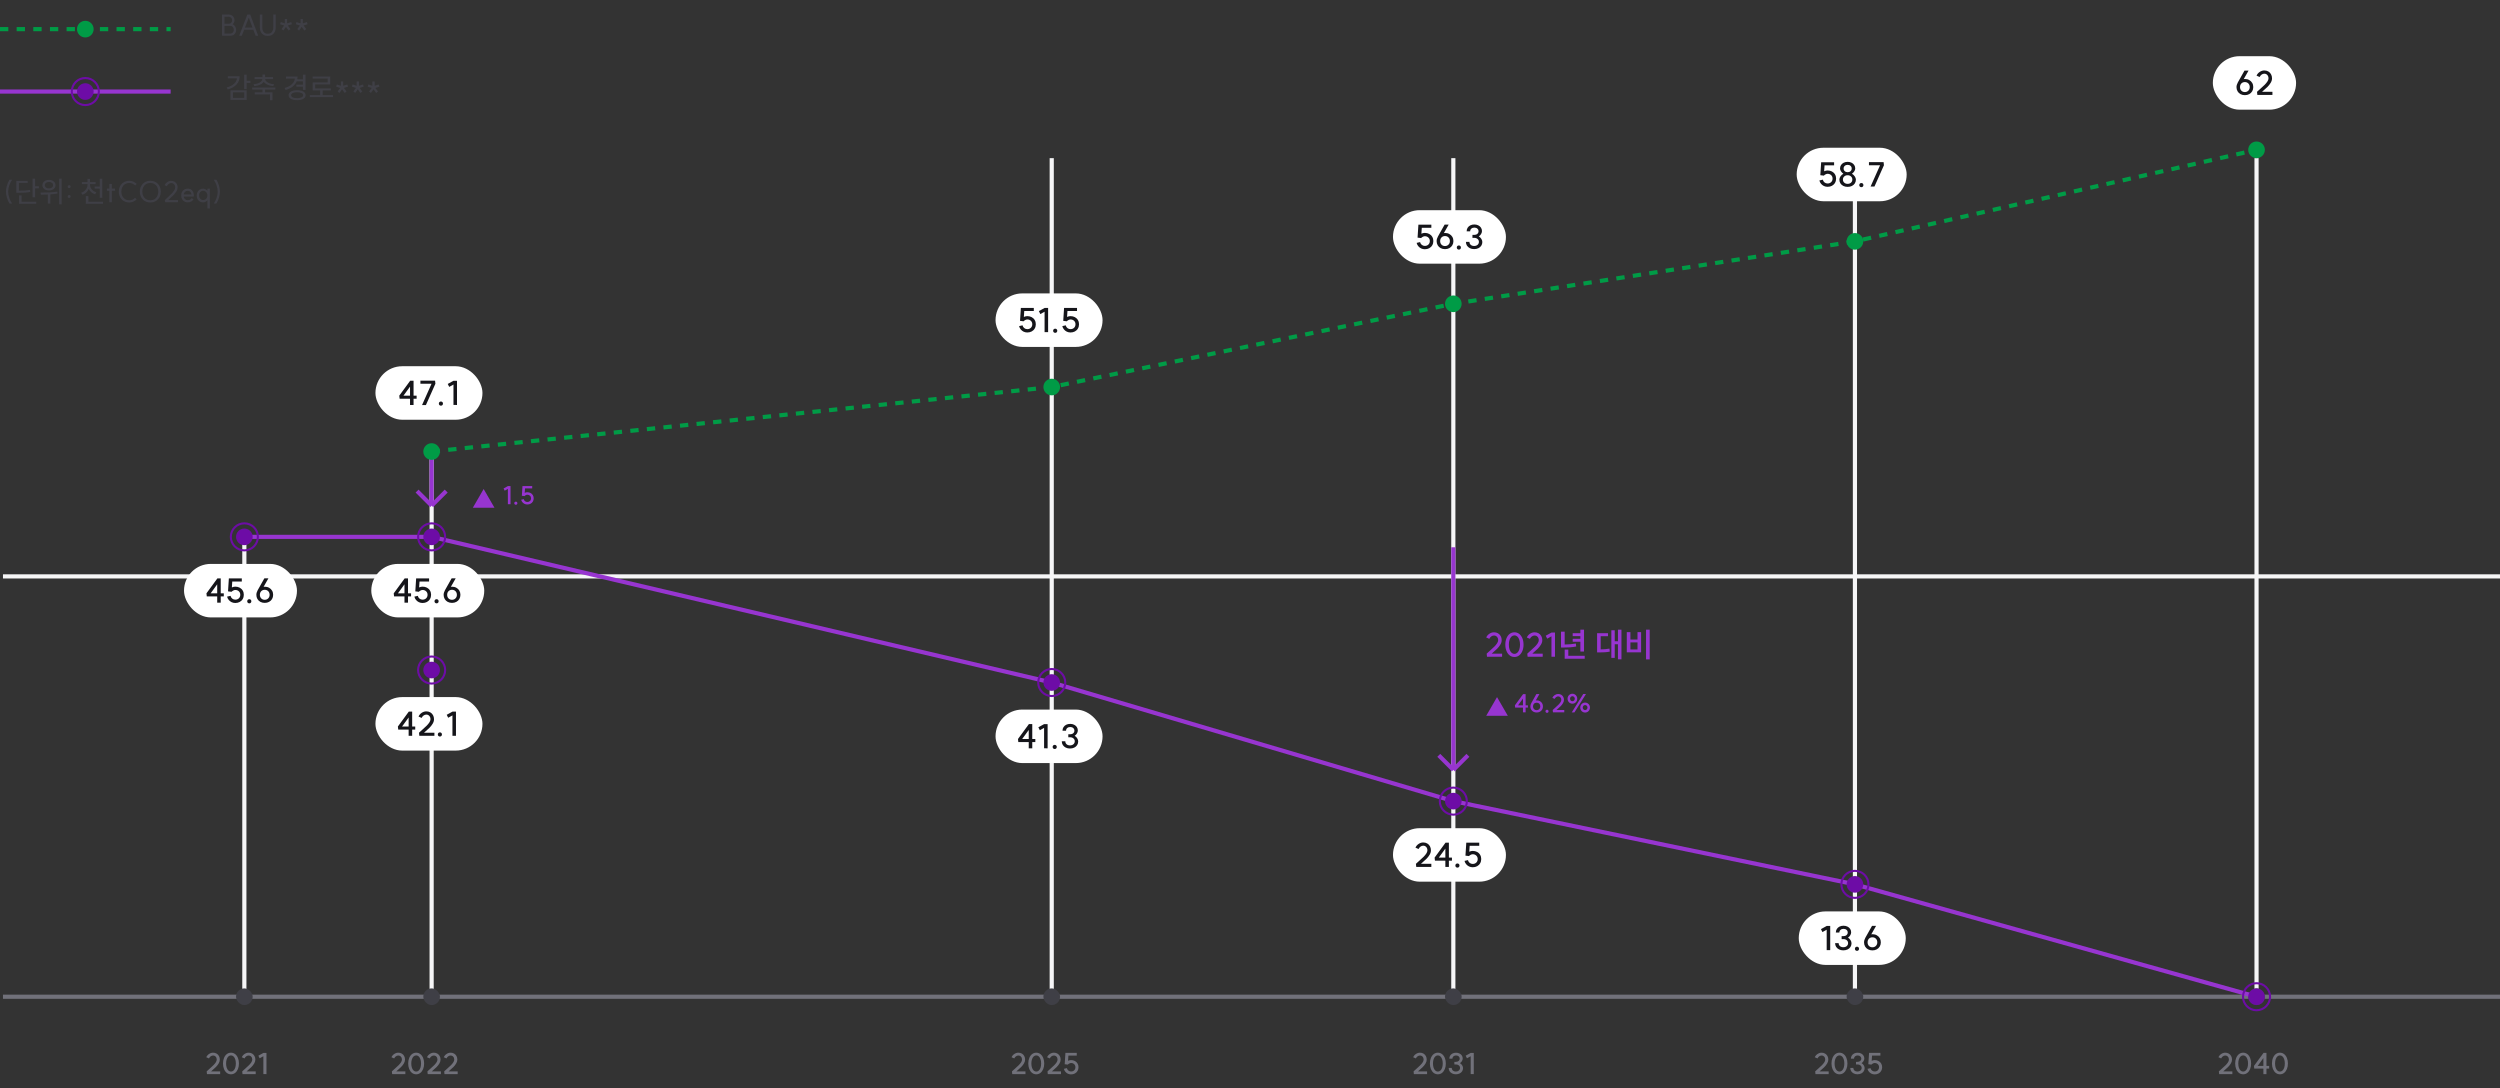 <svg width="841" height="366" viewBox="0 0 841 366" fill="none" xmlns="http://www.w3.org/2000/svg">
<rect x="0" y="0" width="841" height="366" fill="#333333" stroke="none"/>
<rect x="1" y="334.6" width="840" height="1.4" fill="#71717A"/>
<rect x="1" y="193.2" width="840" height="1.4" fill="#F6F6F7"/>
<rect x="758.4" y="53.2" width="1.4" height="281.4" fill="#F6F6F7"/>
<rect x="623.3" y="53.2" width="1.4" height="281.4" fill="#F6F6F7"/>
<rect x="353.1" y="53.2" width="1.4" height="281.4" fill="#F6F6F7"/>
<rect x="488.2" y="53.2" width="1.4" height="281.4" fill="#F6F6F7"/>
<rect x="144.5" y="151.9" width="1.4" height="182.7" fill="#F6F6F7"/>
<rect x="81.5" y="180.6" width="1.4" height="154" fill="#F6F6F7"/>
<rect x="79.4" y="332.5" width="5.6" height="5.6" rx="2.8" fill="#3F3F46"/>
<rect x="142.4" y="332.5" width="5.6" height="5.6" rx="2.8" fill="#3F3F46"/>
<rect x="351" y="332.5" width="5.6" height="5.6" rx="2.8" fill="#3F3F46"/>
<rect x="486.1" y="332.5" width="5.6" height="5.6" rx="2.8" fill="#3F3F46"/>
<rect x="621.2" y="332.5" width="5.6" height="5.6" rx="2.8" fill="#3F3F46"/>
<rect x="756.3" y="332.5" width="5.6" height="5.6" rx="2.8" fill="#3F3F46"/>
<path d="M69.527 360.418C69.664 360.281 69.837 360.121 70.046 359.938C70.256 359.755 70.416 359.611 70.527 359.507C71.056 359.036 71.477 358.648 71.791 358.34C72.105 358.027 72.369 357.707 72.585 357.38C72.8 357.053 72.908 356.743 72.908 356.449C72.908 356.044 72.79 355.714 72.555 355.459C72.327 355.204 72.033 355.077 71.673 355.077C71.392 355.077 71.124 355.169 70.87 355.351C70.621 355.534 70.432 355.77 70.301 356.057L69.39 355.655C69.586 355.204 69.896 354.839 70.321 354.558C70.752 354.27 71.203 354.126 71.673 354.126C72.118 354.126 72.51 354.224 72.849 354.42C73.196 354.616 73.463 354.891 73.653 355.244C73.849 355.596 73.947 355.998 73.947 356.449C73.947 356.893 73.813 357.334 73.545 357.772C73.284 358.21 72.967 358.612 72.594 358.977C72.222 359.343 71.742 359.778 71.154 360.281L70.997 360.418H74.064V361.329H69.625L69.527 360.418ZM77.702 360.477C78.022 360.477 78.306 360.363 78.555 360.134C78.803 359.905 78.996 359.588 79.133 359.183C79.27 358.772 79.339 358.298 79.339 357.762C79.339 357.227 79.27 356.753 79.133 356.341C78.996 355.93 78.803 355.61 78.555 355.381C78.306 355.152 78.022 355.038 77.702 355.038C77.382 355.038 77.094 355.152 76.84 355.381C76.591 355.61 76.399 355.93 76.261 356.341C76.124 356.753 76.056 357.227 76.056 357.762C76.056 358.298 76.124 358.772 76.261 359.183C76.399 359.588 76.591 359.905 76.84 360.134C77.094 360.363 77.382 360.477 77.702 360.477ZM75.017 357.762C75.017 357.057 75.131 356.429 75.36 355.881C75.588 355.325 75.905 354.894 76.31 354.587C76.716 354.28 77.179 354.126 77.702 354.126C78.218 354.126 78.679 354.28 79.084 354.587C79.489 354.894 79.806 355.325 80.034 355.881C80.263 356.429 80.377 357.057 80.377 357.762C80.377 358.461 80.263 359.089 80.034 359.644C79.806 360.193 79.489 360.624 79.084 360.937C78.679 361.245 78.218 361.398 77.702 361.398C77.186 361.398 76.722 361.245 76.31 360.937C75.905 360.624 75.588 360.193 75.36 359.644C75.131 359.089 75.017 358.461 75.017 357.762ZM81.48 360.418C81.618 360.281 81.791 360.121 82 359.938C82.209 359.755 82.369 359.611 82.48 359.507C83.009 359.036 83.431 358.648 83.744 358.34C84.058 358.027 84.322 357.707 84.538 357.38C84.754 357.053 84.861 356.743 84.861 356.449C84.861 356.044 84.744 355.714 84.509 355.459C84.28 355.204 83.986 355.077 83.627 355.077C83.346 355.077 83.078 355.169 82.823 355.351C82.575 355.534 82.385 355.77 82.255 356.057L81.343 355.655C81.539 355.204 81.85 354.839 82.274 354.558C82.705 354.27 83.156 354.126 83.627 354.126C84.071 354.126 84.463 354.224 84.803 354.42C85.149 354.616 85.417 354.891 85.606 355.244C85.802 355.596 85.9 355.998 85.9 356.449C85.9 356.893 85.766 357.334 85.498 357.772C85.237 358.21 84.92 358.612 84.548 358.977C84.175 359.343 83.695 359.778 83.107 360.281L82.95 360.418H86.018V361.329H81.578L81.48 360.418ZM89.636 361.329L88.597 361.32V355.312L87.343 356.008L86.911 355.136L88.607 354.205H89.636V361.329Z" fill="#71717A"/>
<path d="M131.827 360.418C131.964 360.281 132.137 360.121 132.346 359.938C132.555 359.755 132.715 359.611 132.827 359.507C133.356 359.036 133.777 358.648 134.091 358.34C134.404 358.027 134.669 357.707 134.885 357.38C135.1 357.053 135.208 356.743 135.208 356.449C135.208 356.044 135.09 355.714 134.855 355.459C134.626 355.204 134.332 355.077 133.973 355.077C133.692 355.077 133.424 355.169 133.17 355.351C132.921 355.534 132.732 355.77 132.601 356.057L131.69 355.655C131.886 355.204 132.196 354.839 132.621 354.558C133.052 354.27 133.503 354.126 133.973 354.126C134.417 354.126 134.809 354.224 135.149 354.42C135.495 354.616 135.763 354.891 135.953 355.244C136.149 355.596 136.247 355.998 136.247 356.449C136.247 356.893 136.113 357.334 135.845 357.772C135.584 358.21 135.267 358.612 134.894 358.977C134.522 359.343 134.042 359.778 133.454 360.281L133.297 360.418H136.364V361.329H131.925L131.827 360.418ZM140.002 360.477C140.322 360.477 140.606 360.363 140.854 360.134C141.103 359.905 141.295 359.588 141.433 359.183C141.57 358.772 141.638 358.298 141.638 357.762C141.638 357.227 141.57 356.753 141.433 356.341C141.295 355.93 141.103 355.61 140.854 355.381C140.606 355.152 140.322 355.038 140.002 355.038C139.682 355.038 139.394 355.152 139.139 355.381C138.891 355.61 138.698 355.93 138.561 356.341C138.424 356.753 138.355 357.227 138.355 357.762C138.355 358.298 138.424 358.772 138.561 359.183C138.698 359.588 138.891 359.905 139.139 360.134C139.394 360.363 139.682 360.477 140.002 360.477ZM137.317 357.762C137.317 357.057 137.431 356.429 137.66 355.881C137.888 355.325 138.205 354.894 138.61 354.587C139.015 354.28 139.479 354.126 140.002 354.126C140.518 354.126 140.979 354.28 141.384 354.587C141.789 354.894 142.106 355.325 142.334 355.881C142.563 356.429 142.677 357.057 142.677 357.762C142.677 358.461 142.563 359.089 142.334 359.644C142.106 360.193 141.789 360.624 141.384 360.937C140.979 361.245 140.518 361.398 140.002 361.398C139.486 361.398 139.022 361.245 138.61 360.937C138.205 360.624 137.888 360.193 137.66 359.644C137.431 359.089 137.317 358.461 137.317 357.762ZM143.78 360.418C143.917 360.281 144.091 360.121 144.3 359.938C144.509 359.755 144.669 359.611 144.78 359.507C145.309 359.036 145.73 358.648 146.044 358.34C146.358 358.027 146.622 357.707 146.838 357.38C147.053 357.053 147.161 356.743 147.161 356.449C147.161 356.044 147.044 355.714 146.808 355.459C146.58 355.204 146.286 355.077 145.926 355.077C145.645 355.077 145.378 355.169 145.123 355.351C144.875 355.534 144.685 355.77 144.554 356.057L143.643 355.655C143.839 355.204 144.149 354.839 144.574 354.558C145.005 354.27 145.456 354.126 145.926 354.126C146.371 354.126 146.763 354.224 147.102 354.42C147.449 354.616 147.717 354.891 147.906 355.244C148.102 355.596 148.2 355.998 148.2 356.449C148.2 356.893 148.066 357.334 147.798 357.772C147.537 358.21 147.22 358.612 146.848 358.977C146.475 359.343 145.995 359.778 145.407 360.281L145.25 360.418H148.318V361.329H143.878L143.78 360.418ZM149.427 360.418C149.564 360.281 149.737 360.121 149.946 359.938C150.155 359.755 150.315 359.611 150.426 359.507C150.956 359.036 151.377 358.648 151.691 358.34C152.004 358.027 152.269 357.707 152.484 357.38C152.7 357.053 152.808 356.743 152.808 356.449C152.808 356.044 152.69 355.714 152.455 355.459C152.226 355.204 151.932 355.077 151.573 355.077C151.292 355.077 151.024 355.169 150.769 355.351C150.521 355.534 150.332 355.77 150.201 356.057L149.29 355.655C149.486 355.204 149.796 354.839 150.221 354.558C150.652 354.27 151.103 354.126 151.573 354.126C152.017 354.126 152.409 354.224 152.749 354.42C153.095 354.616 153.363 354.891 153.553 355.244C153.749 355.596 153.847 355.998 153.847 356.449C153.847 356.893 153.713 357.334 153.445 357.772C153.183 358.21 152.867 358.612 152.494 358.977C152.122 359.343 151.642 359.778 151.054 360.281L150.897 360.418H153.964V361.329H149.525L149.427 360.418Z" fill="#71717A"/>
<path d="M340.427 360.418C340.564 360.281 340.737 360.121 340.946 359.938C341.155 359.755 341.316 359.611 341.427 359.507C341.956 359.036 342.377 358.648 342.691 358.34C343.004 358.027 343.269 357.707 343.485 357.38C343.7 357.053 343.808 356.743 343.808 356.449C343.808 356.044 343.69 355.714 343.455 355.459C343.227 355.204 342.933 355.077 342.573 355.077C342.292 355.077 342.024 355.169 341.77 355.351C341.521 355.534 341.332 355.77 341.201 356.057L340.29 355.655C340.486 355.204 340.796 354.839 341.221 354.558C341.652 354.27 342.103 354.126 342.573 354.126C343.017 354.126 343.409 354.224 343.749 354.42C344.095 354.616 344.363 354.891 344.553 355.244C344.749 355.596 344.847 355.998 344.847 356.449C344.847 356.893 344.713 357.334 344.445 357.772C344.184 358.21 343.867 358.612 343.494 358.977C343.122 359.343 342.642 359.778 342.054 360.281L341.897 360.418H344.964V361.329H340.525L340.427 360.418ZM348.602 360.477C348.922 360.477 349.206 360.363 349.454 360.134C349.703 359.905 349.895 359.588 350.033 359.183C350.17 358.772 350.238 358.298 350.238 357.762C350.238 357.227 350.17 356.753 350.033 356.341C349.895 355.93 349.703 355.61 349.454 355.381C349.206 355.152 348.922 355.038 348.602 355.038C348.282 355.038 347.994 355.152 347.739 355.381C347.491 355.61 347.298 355.93 347.161 356.341C347.024 356.753 346.955 357.227 346.955 357.762C346.955 358.298 347.024 358.772 347.161 359.183C347.298 359.588 347.491 359.905 347.739 360.134C347.994 360.363 348.282 360.477 348.602 360.477ZM345.917 357.762C345.917 357.057 346.031 356.429 346.26 355.881C346.488 355.325 346.805 354.894 347.21 354.587C347.615 354.28 348.079 354.126 348.602 354.126C349.118 354.126 349.579 354.28 349.984 354.587C350.389 354.894 350.706 355.325 350.934 355.881C351.163 356.429 351.277 357.057 351.277 357.762C351.277 358.461 351.163 359.089 350.934 359.644C350.706 360.193 350.389 360.624 349.984 360.937C349.579 361.245 349.118 361.398 348.602 361.398C348.086 361.398 347.622 361.245 347.21 360.937C346.805 360.624 346.488 360.193 346.26 359.644C346.031 359.089 345.917 358.461 345.917 357.762ZM352.38 360.418C352.518 360.281 352.691 360.121 352.9 359.938C353.109 359.755 353.269 359.611 353.38 359.507C353.909 359.036 354.331 358.648 354.644 358.34C354.958 358.027 355.222 357.707 355.438 357.38C355.654 357.053 355.761 356.743 355.761 356.449C355.761 356.044 355.644 355.714 355.409 355.459C355.18 355.204 354.886 355.077 354.527 355.077C354.246 355.077 353.978 355.169 353.723 355.351C353.475 355.534 353.285 355.77 353.155 356.057L352.243 355.655C352.439 355.204 352.749 354.839 353.174 354.558C353.605 354.27 354.056 354.126 354.527 354.126C354.971 354.126 355.363 354.224 355.703 354.42C356.049 354.616 356.317 354.891 356.506 355.244C356.702 355.596 356.8 355.998 356.8 356.449C356.8 356.893 356.666 357.334 356.398 357.772C356.137 358.21 355.82 358.612 355.448 358.977C355.075 359.343 354.595 359.778 354.007 360.281L353.85 360.418H356.918V361.329H352.478L352.38 360.418ZM358.164 358.007L358.409 354.195H362.221V355.106H359.409L359.291 356.851C359.637 356.694 359.974 356.616 360.3 356.616C360.784 356.616 361.215 356.717 361.594 356.919C361.979 357.122 362.277 357.406 362.486 357.772C362.701 358.131 362.809 358.543 362.809 359.007C362.809 359.477 362.701 359.895 362.486 360.261C362.277 360.627 361.979 360.915 361.594 361.124C361.215 361.326 360.784 361.427 360.3 361.427C359.921 361.427 359.562 361.349 359.222 361.192C358.889 361.029 358.605 360.807 358.37 360.526C358.135 360.238 357.975 359.915 357.89 359.556L358.899 359.32C358.971 359.647 359.137 359.918 359.399 360.134C359.66 360.343 359.961 360.447 360.3 360.447C360.732 360.447 361.084 360.314 361.359 360.046C361.633 359.778 361.77 359.432 361.77 359.007C361.77 358.595 361.633 358.259 361.359 357.997C361.084 357.73 360.732 357.596 360.3 357.596C360.117 357.596 359.925 357.648 359.722 357.752C359.52 357.85 359.347 357.978 359.203 358.135L358.164 358.007Z" fill="#71717A"/>
<path d="M475.527 360.418C475.664 360.281 475.837 360.121 476.047 359.938C476.256 359.755 476.416 359.611 476.527 359.507C477.056 359.036 477.477 358.648 477.791 358.34C478.105 358.027 478.369 357.707 478.585 357.38C478.8 357.053 478.908 356.743 478.908 356.449C478.908 356.044 478.791 355.714 478.555 355.459C478.327 355.204 478.033 355.077 477.673 355.077C477.392 355.077 477.125 355.169 476.87 355.351C476.621 355.534 476.432 355.77 476.301 356.057L475.39 355.655C475.586 355.204 475.896 354.839 476.321 354.558C476.752 354.27 477.203 354.126 477.673 354.126C478.118 354.126 478.51 354.224 478.849 354.42C479.196 354.616 479.463 354.891 479.653 355.244C479.849 355.596 479.947 355.998 479.947 356.449C479.947 356.893 479.813 357.334 479.545 357.772C479.284 358.21 478.967 358.612 478.595 358.977C478.222 359.343 477.742 359.778 477.154 360.281L476.997 360.418H480.065V361.329H475.625L475.527 360.418ZM483.702 360.477C484.022 360.477 484.306 360.363 484.555 360.134C484.803 359.905 484.996 359.588 485.133 359.183C485.27 358.772 485.339 358.298 485.339 357.762C485.339 357.227 485.27 356.753 485.133 356.341C484.996 355.93 484.803 355.61 484.555 355.381C484.306 355.152 484.022 355.038 483.702 355.038C483.382 355.038 483.094 355.152 482.84 355.381C482.591 355.61 482.399 355.93 482.261 356.341C482.124 356.753 482.056 357.227 482.056 357.762C482.056 358.298 482.124 358.772 482.261 359.183C482.399 359.588 482.591 359.905 482.84 360.134C483.094 360.363 483.382 360.477 483.702 360.477ZM481.017 357.762C481.017 357.057 481.131 356.429 481.36 355.881C481.588 355.325 481.905 354.894 482.31 354.587C482.715 354.28 483.179 354.126 483.702 354.126C484.218 354.126 484.679 354.28 485.084 354.587C485.489 354.894 485.806 355.325 486.034 355.881C486.263 356.429 486.377 357.057 486.377 357.762C486.377 358.461 486.263 359.089 486.034 359.644C485.806 360.193 485.489 360.624 485.084 360.937C484.679 361.245 484.218 361.398 483.702 361.398C483.186 361.398 482.722 361.245 482.31 360.937C481.905 360.624 481.588 360.193 481.36 359.644C481.131 359.089 481.017 358.461 481.017 357.762ZM491.126 357.645C491.44 357.828 491.691 358.076 491.881 358.389C492.07 358.697 492.165 359.004 492.165 359.311C492.165 359.709 492.06 360.069 491.851 360.389C491.649 360.702 491.364 360.947 490.999 361.124C490.633 361.3 490.215 361.388 489.744 361.388C489.28 361.388 488.865 361.297 488.5 361.114C488.134 360.931 487.846 360.679 487.637 360.359C487.435 360.033 487.333 359.663 487.333 359.252H488.372C488.372 359.611 488.5 359.905 488.754 360.134C489.009 360.356 489.339 360.467 489.744 360.467C490.156 360.467 490.492 360.356 490.754 360.134C491.021 359.905 491.155 359.611 491.155 359.252C491.155 358.906 491.025 358.625 490.763 358.409C490.502 358.187 490.169 358.076 489.764 358.076H489.254V357.204H489.774C490.146 357.204 490.45 357.106 490.685 356.91C490.927 356.707 491.048 356.449 491.048 356.135C491.048 355.815 490.933 355.557 490.705 355.361C490.476 355.159 490.179 355.057 489.813 355.057C489.453 355.057 489.159 355.159 488.931 355.361C488.702 355.564 488.588 355.825 488.588 356.145H487.549C487.549 355.753 487.644 355.407 487.833 355.106C488.029 354.799 488.297 354.561 488.637 354.391C488.983 354.221 489.375 354.136 489.813 354.136C490.244 354.136 490.629 354.221 490.969 354.391C491.309 354.554 491.574 354.783 491.763 355.077C491.959 355.371 492.057 355.704 492.057 356.077C492.057 356.358 491.972 356.645 491.802 356.939C491.632 357.227 491.407 357.462 491.126 357.645ZM495.779 361.329L494.74 361.32V355.312L493.486 356.008L493.055 355.136L494.75 354.205H495.779V361.329Z" fill="#71717A"/>
<path d="M610.627 360.418C610.764 360.281 610.938 360.121 611.147 359.938C611.356 359.755 611.516 359.611 611.627 359.507C612.156 359.036 612.577 358.648 612.891 358.34C613.205 358.027 613.469 357.707 613.685 357.38C613.9 357.053 614.008 356.743 614.008 356.449C614.008 356.044 613.891 355.714 613.655 355.459C613.427 355.204 613.133 355.077 612.773 355.077C612.492 355.077 612.225 355.169 611.97 355.351C611.722 355.534 611.532 355.77 611.401 356.057L610.49 355.655C610.686 355.204 610.996 354.839 611.421 354.558C611.852 354.27 612.303 354.126 612.773 354.126C613.218 354.126 613.61 354.224 613.949 354.42C614.296 354.616 614.564 354.891 614.753 355.244C614.949 355.596 615.047 355.998 615.047 356.449C615.047 356.893 614.913 357.334 614.645 357.772C614.384 358.21 614.067 358.612 613.695 358.977C613.322 359.343 612.842 359.778 612.254 360.281L612.097 360.418H615.165V361.329H610.725L610.627 360.418ZM618.802 360.477C619.122 360.477 619.406 360.363 619.655 360.134C619.903 359.905 620.096 359.588 620.233 359.183C620.37 358.772 620.439 358.298 620.439 357.762C620.439 357.227 620.37 356.753 620.233 356.341C620.096 355.93 619.903 355.61 619.655 355.381C619.406 355.152 619.122 355.038 618.802 355.038C618.482 355.038 618.194 355.152 617.94 355.381C617.691 355.61 617.499 355.93 617.361 356.341C617.224 356.753 617.156 357.227 617.156 357.762C617.156 358.298 617.224 358.772 617.361 359.183C617.499 359.588 617.691 359.905 617.94 360.134C618.194 360.363 618.482 360.477 618.802 360.477ZM616.117 357.762C616.117 357.057 616.231 356.429 616.46 355.881C616.689 355.325 617.005 354.894 617.41 354.587C617.816 354.28 618.279 354.126 618.802 354.126C619.318 354.126 619.779 354.28 620.184 354.587C620.589 354.894 620.906 355.325 621.134 355.881C621.363 356.429 621.477 357.057 621.477 357.762C621.477 358.461 621.363 359.089 621.134 359.644C620.906 360.193 620.589 360.624 620.184 360.937C619.779 361.245 619.318 361.398 618.802 361.398C618.286 361.398 617.822 361.245 617.41 360.937C617.005 360.624 616.689 360.193 616.46 359.644C616.231 359.089 616.117 358.461 616.117 357.762ZM626.226 357.645C626.54 357.828 626.791 358.076 626.981 358.389C627.17 358.697 627.265 359.004 627.265 359.311C627.265 359.709 627.16 360.069 626.951 360.389C626.749 360.702 626.465 360.947 626.099 361.124C625.733 361.3 625.315 361.388 624.844 361.388C624.38 361.388 623.966 361.297 623.6 361.114C623.234 360.931 622.946 360.679 622.737 360.359C622.535 360.033 622.434 359.663 622.434 359.252H623.472C623.472 359.611 623.6 359.905 623.855 360.134C624.109 360.356 624.439 360.467 624.844 360.467C625.256 360.467 625.592 360.356 625.854 360.134C626.122 359.905 626.256 359.611 626.256 359.252C626.256 358.906 626.125 358.625 625.864 358.409C625.602 358.187 625.269 358.076 624.864 358.076H624.354V357.204H624.874C625.246 357.204 625.55 357.106 625.785 356.91C626.027 356.707 626.148 356.449 626.148 356.135C626.148 355.815 626.033 355.557 625.805 355.361C625.576 355.159 625.279 355.057 624.913 355.057C624.554 355.057 624.26 355.159 624.031 355.361C623.802 355.564 623.688 355.825 623.688 356.145H622.649C622.649 355.753 622.744 355.407 622.933 355.106C623.129 354.799 623.397 354.561 623.737 354.391C624.083 354.221 624.475 354.136 624.913 354.136C625.344 354.136 625.73 354.221 626.069 354.391C626.409 354.554 626.674 354.783 626.863 355.077C627.059 355.371 627.157 355.704 627.157 356.077C627.157 356.358 627.072 356.645 626.902 356.939C626.732 357.227 626.507 357.462 626.226 357.645ZM628.508 358.007L628.753 354.195H632.565V355.106H629.752L629.635 356.851C629.981 356.694 630.317 356.616 630.644 356.616C631.128 356.616 631.559 356.717 631.938 356.919C632.323 357.122 632.62 357.406 632.83 357.772C633.045 358.131 633.153 358.543 633.153 359.007C633.153 359.477 633.045 359.895 632.83 360.261C632.62 360.627 632.323 360.915 631.938 361.124C631.559 361.326 631.128 361.427 630.644 361.427C630.265 361.427 629.906 361.349 629.566 361.192C629.233 361.029 628.949 360.807 628.714 360.526C628.478 360.238 628.318 359.915 628.233 359.556L629.243 359.32C629.315 359.647 629.481 359.918 629.743 360.134C630.004 360.343 630.304 360.447 630.644 360.447C631.075 360.447 631.428 360.314 631.703 360.046C631.977 359.778 632.114 359.432 632.114 359.007C632.114 358.595 631.977 358.259 631.703 357.997C631.428 357.73 631.075 357.596 630.644 357.596C630.461 357.596 630.268 357.648 630.066 357.752C629.863 357.85 629.69 357.978 629.547 358.135L628.508 358.007Z" fill="#71717A"/>
<path d="M746.427 360.418C746.564 360.281 746.737 360.121 746.946 359.938C747.155 359.755 747.316 359.611 747.427 359.507C747.956 359.036 748.377 358.648 748.691 358.34C749.004 358.027 749.269 357.707 749.485 357.38C749.7 357.053 749.808 356.743 749.808 356.449C749.808 356.044 749.69 355.714 749.455 355.459C749.227 355.204 748.933 355.077 748.573 355.077C748.292 355.077 748.024 355.169 747.77 355.351C747.521 355.534 747.332 355.77 747.201 356.057L746.29 355.655C746.486 355.204 746.796 354.839 747.221 354.558C747.652 354.27 748.103 354.126 748.573 354.126C749.017 354.126 749.409 354.224 749.749 354.42C750.095 354.616 750.363 354.891 750.553 355.244C750.749 355.596 750.847 355.998 750.847 356.449C750.847 356.893 750.713 357.334 750.445 357.772C750.184 358.21 749.867 358.612 749.494 358.977C749.122 359.343 748.642 359.778 748.054 360.281L747.897 360.418H750.964V361.329H746.525L746.427 360.418ZM754.602 360.477C754.922 360.477 755.206 360.363 755.454 360.134C755.703 359.905 755.895 359.588 756.033 359.183C756.17 358.772 756.238 358.298 756.238 357.762C756.238 357.227 756.17 356.753 756.033 356.341C755.895 355.93 755.703 355.61 755.454 355.381C755.206 355.152 754.922 355.038 754.602 355.038C754.282 355.038 753.994 355.152 753.739 355.381C753.491 355.61 753.298 355.93 753.161 356.341C753.024 356.753 752.955 357.227 752.955 357.762C752.955 358.298 753.024 358.772 753.161 359.183C753.298 359.588 753.491 359.905 753.739 360.134C753.994 360.363 754.282 360.477 754.602 360.477ZM751.917 357.762C751.917 357.057 752.031 356.429 752.26 355.881C752.488 355.325 752.805 354.894 753.21 354.587C753.615 354.28 754.079 354.126 754.602 354.126C755.118 354.126 755.579 354.28 755.984 354.587C756.389 354.894 756.706 355.325 756.934 355.881C757.163 356.429 757.277 357.057 757.277 357.762C757.277 358.461 757.163 359.089 756.934 359.644C756.706 360.193 756.389 360.624 755.984 360.937C755.579 361.245 755.118 361.398 754.602 361.398C754.086 361.398 753.622 361.245 753.21 360.937C752.805 360.624 752.488 360.193 752.26 359.644C752.031 359.089 751.917 358.461 751.917 357.762ZM762.438 358.585H763.339V359.487H762.438V361.329H761.399V359.487H758.331L758.233 358.585L761.448 354.195H762.438V358.585ZM761.399 358.585V355.93L759.468 358.585H761.399ZM766.976 360.477C767.296 360.477 767.581 360.363 767.829 360.134C768.077 359.905 768.27 359.588 768.407 359.183C768.544 358.772 768.613 358.298 768.613 357.762C768.613 357.227 768.544 356.753 768.407 356.341C768.27 355.93 768.077 355.61 767.829 355.381C767.581 355.152 767.296 355.038 766.976 355.038C766.656 355.038 766.369 355.152 766.114 355.381C765.866 355.61 765.673 355.93 765.536 356.341C765.399 356.753 765.33 357.227 765.33 357.762C765.33 358.298 765.399 358.772 765.536 359.183C765.673 359.588 765.866 359.905 766.114 360.134C766.369 360.363 766.656 360.477 766.976 360.477ZM764.291 357.762C764.291 357.057 764.405 356.429 764.634 355.881C764.863 355.325 765.18 354.894 765.585 354.587C765.99 354.28 766.454 354.126 766.976 354.126C767.492 354.126 767.953 354.28 768.358 354.587C768.763 354.894 769.08 355.325 769.309 355.881C769.537 356.429 769.652 357.057 769.652 357.762C769.652 358.461 769.537 359.089 769.309 359.644C769.08 360.193 768.763 360.624 768.358 360.937C767.953 361.245 767.492 361.398 766.976 361.398C766.46 361.398 765.996 361.245 765.585 360.937C765.18 360.624 764.863 360.193 764.634 359.644C764.405 359.089 764.291 358.461 764.291 357.762Z" fill="#71717A"/>
<path d="M82.2 180.6H145.2L353.8 229.6L488.9 269.5L624 297.5L759.1 335.3" stroke="#9735D0" stroke-width="1.4"/>
<circle cx="82.2" cy="180.6" r="4.55" stroke="#6D0CA6" stroke-width="0.7"/>
<circle cx="82.2" cy="180.6" r="2.8" fill="#6D0CA6"/>
<circle cx="145.2" cy="180.6" r="4.55" stroke="#6D0CA6" stroke-width="0.7"/>
<circle cx="145.2" cy="180.6" r="2.8" fill="#6D0CA6"/>
<circle cx="145.2" cy="225.4" r="4.55" stroke="#6D0CA6" stroke-width="0.7"/>
<circle cx="145.2" cy="225.4" r="2.8" fill="#6D0CA6"/>
<circle cx="353.8" cy="229.6" r="4.55" stroke="#6D0CA6" stroke-width="0.7"/>
<circle cx="353.8" cy="229.6" r="2.8" fill="#6D0CA6"/>
<circle cx="488.9" cy="269.5" r="4.55" stroke="#6D0CA6" stroke-width="0.7"/>
<circle cx="488.9" cy="269.5" r="2.8" fill="#6D0CA6"/>
<circle cx="624" cy="297.5" r="4.55" stroke="#6D0CA6" stroke-width="0.7"/>
<circle cx="624" cy="297.5" r="2.8" fill="#6D0CA6"/>
<circle cx="759.1" cy="335.3" r="4.55" stroke="#6D0CA6" stroke-width="0.7"/>
<circle cx="759.1" cy="335.3" r="2.8" fill="#6D0CA6"/>
<rect x="126.3" y="234.5" width="36" height="18" rx="9" fill="white"/>
<path d="M138.653 244.398H139.684V245.428H138.653V247.534H137.466V245.428H133.961L133.849 244.398L137.522 239.38H138.653V244.398ZM137.466 244.398V241.362L135.26 244.398H137.466ZM140.951 246.492C141.108 246.335 141.306 246.152 141.545 245.943C141.784 245.734 141.966 245.57 142.093 245.45C142.698 244.913 143.18 244.469 143.538 244.118C143.897 243.759 144.199 243.393 144.445 243.02C144.692 242.647 144.815 242.292 144.815 241.956C144.815 241.493 144.681 241.116 144.412 240.825C144.15 240.534 143.814 240.388 143.404 240.388C143.083 240.388 142.777 240.493 142.485 240.702C142.202 240.911 141.985 241.179 141.836 241.508L140.794 241.049C141.018 240.534 141.373 240.115 141.858 239.794C142.351 239.466 142.866 239.302 143.404 239.302C143.912 239.302 144.36 239.414 144.748 239.638C145.144 239.862 145.45 240.175 145.666 240.578C145.89 240.982 146.002 241.441 146.002 241.956C146.002 242.464 145.849 242.968 145.543 243.468C145.244 243.968 144.882 244.427 144.457 244.846C144.031 245.264 143.482 245.76 142.81 246.335L142.631 246.492H146.137V247.534H141.063L140.951 246.492ZM147.987 246.369C148.188 246.369 148.352 246.436 148.479 246.57C148.606 246.697 148.67 246.862 148.67 247.063C148.67 247.272 148.606 247.44 148.479 247.567C148.352 247.702 148.188 247.769 147.987 247.769C147.777 247.769 147.606 247.702 147.471 247.567C147.344 247.44 147.281 247.272 147.281 247.063C147.281 246.862 147.344 246.697 147.471 246.57C147.606 246.436 147.777 246.369 147.987 246.369ZM153.388 247.534L152.201 247.522V240.657L150.768 241.452L150.275 240.455L152.212 239.391H153.388V247.534Z" fill="#15151A"/>
<rect x="334.9" y="238.7" width="36" height="18" rx="9" fill="white"/>
<path d="M347.254 248.598H348.284V249.628H347.254V251.734H346.066V249.628H342.561L342.449 248.598L346.122 243.58H347.254V248.598ZM346.066 248.598V245.562L343.86 248.598H346.066ZM352.418 251.734L351.231 251.722V244.857L349.797 245.652L349.305 244.655L351.242 243.591H352.418V251.734ZM354.815 250.569C355.016 250.569 355.181 250.636 355.308 250.77C355.434 250.897 355.498 251.062 355.498 251.263C355.498 251.472 355.434 251.64 355.308 251.767C355.181 251.902 355.016 251.969 354.815 251.969C354.606 251.969 354.434 251.902 354.3 251.767C354.173 251.64 354.109 251.472 354.109 251.263C354.109 251.062 354.173 250.897 354.3 250.77C354.434 250.636 354.606 250.569 354.815 250.569ZM361.516 247.522C361.874 247.731 362.162 248.015 362.378 248.374C362.595 248.724 362.703 249.075 362.703 249.426C362.703 249.882 362.584 250.292 362.345 250.658C362.113 251.017 361.788 251.297 361.37 251.498C360.952 251.7 360.474 251.801 359.937 251.801C359.407 251.801 358.932 251.696 358.514 251.487C358.096 251.278 357.768 250.991 357.529 250.625C357.297 250.251 357.182 249.83 357.182 249.359H358.369C358.369 249.77 358.514 250.106 358.806 250.367C359.097 250.621 359.474 250.748 359.937 250.748C360.407 250.748 360.792 250.621 361.09 250.367C361.396 250.106 361.55 249.77 361.55 249.359C361.55 248.963 361.4 248.642 361.102 248.396C360.803 248.142 360.422 248.015 359.959 248.015H359.377V247.018H359.97C360.396 247.018 360.743 246.906 361.012 246.682C361.288 246.451 361.426 246.156 361.426 245.798C361.426 245.432 361.296 245.137 361.034 244.913C360.773 244.681 360.433 244.566 360.015 244.566C359.604 244.566 359.268 244.681 359.007 244.913C358.746 245.144 358.615 245.443 358.615 245.809H357.428C357.428 245.361 357.536 244.965 357.753 244.622C357.977 244.271 358.283 243.998 358.671 243.804C359.067 243.61 359.515 243.513 360.015 243.513C360.508 243.513 360.948 243.61 361.337 243.804C361.725 243.991 362.027 244.252 362.244 244.588C362.468 244.924 362.58 245.305 362.58 245.73C362.58 246.051 362.483 246.38 362.289 246.716C362.095 247.044 361.837 247.313 361.516 247.522Z" fill="#15151A"/>
<rect x="468.6" y="278.6" width="38" height="18" rx="9" fill="white"/>
<path d="M476.316 290.592C476.473 290.435 476.671 290.252 476.91 290.043C477.149 289.834 477.332 289.67 477.459 289.55C478.064 289.013 478.545 288.569 478.904 288.218C479.262 287.859 479.564 287.493 479.811 287.12C480.057 286.747 480.18 286.392 480.18 286.056C480.18 285.593 480.046 285.216 479.777 284.925C479.516 284.634 479.18 284.488 478.769 284.488C478.448 284.488 478.142 284.593 477.851 284.802C477.567 285.011 477.351 285.28 477.201 285.608L476.16 285.149C476.384 284.634 476.738 284.216 477.224 283.894C477.716 283.566 478.232 283.402 478.769 283.402C479.277 283.402 479.725 283.514 480.113 283.738C480.509 283.962 480.815 284.275 481.032 284.678C481.256 285.082 481.368 285.541 481.368 286.056C481.368 286.564 481.215 287.068 480.908 287.568C480.61 288.068 480.248 288.528 479.822 288.946C479.396 289.364 478.848 289.86 478.176 290.435L477.996 290.592H481.502V291.634H476.428L476.316 290.592ZM487.406 288.498H488.437V289.528H487.406V291.634H486.219V289.528H482.714L482.602 288.498L486.275 283.48H487.406V288.498ZM486.219 288.498V285.462L484.013 288.498H486.219ZM490.286 290.469C490.488 290.469 490.652 290.536 490.779 290.67C490.906 290.797 490.97 290.962 490.97 291.163C490.97 291.372 490.906 291.54 490.779 291.667C490.652 291.802 490.488 291.869 490.286 291.869C490.077 291.869 489.906 291.802 489.771 291.667C489.644 291.54 489.581 291.372 489.581 291.163C489.581 290.962 489.644 290.797 489.771 290.67C489.906 290.536 490.077 290.469 490.286 290.469ZM492.978 287.837L493.258 283.48H497.615V284.522H494.4L494.266 286.515C494.662 286.336 495.046 286.246 495.419 286.246C495.972 286.246 496.465 286.362 496.898 286.594C497.338 286.825 497.678 287.15 497.917 287.568C498.163 287.979 498.287 288.449 498.287 288.979C498.287 289.517 498.163 289.995 497.917 290.413C497.678 290.831 497.338 291.16 496.898 291.398C496.465 291.63 495.972 291.746 495.419 291.746C494.986 291.746 494.576 291.656 494.187 291.477C493.807 291.29 493.482 291.036 493.213 290.715C492.944 290.387 492.761 290.017 492.664 289.606L493.818 289.338C493.9 289.711 494.09 290.021 494.389 290.267C494.688 290.506 495.031 290.626 495.419 290.626C495.912 290.626 496.315 290.473 496.629 290.166C496.943 289.86 497.099 289.465 497.099 288.979C497.099 288.509 496.943 288.124 496.629 287.826C496.315 287.52 495.912 287.366 495.419 287.366C495.21 287.366 494.99 287.426 494.759 287.546C494.527 287.658 494.329 287.803 494.165 287.982L492.978 287.837Z" fill="#15151A"/>
<rect x="605.1" y="306.6" width="36" height="18" rx="9" fill="white"/>
<path d="M615.684 319.634L614.496 319.622V312.757L613.063 313.552L612.57 312.555L614.508 311.491H615.684V319.634ZM621.664 315.422C622.022 315.632 622.31 315.915 622.526 316.274C622.743 316.625 622.851 316.976 622.851 317.326C622.851 317.782 622.732 318.193 622.493 318.558C622.261 318.917 621.937 319.197 621.518 319.398C621.1 319.6 620.622 319.701 620.085 319.701C619.555 319.701 619.081 319.596 618.662 319.387C618.244 319.178 617.916 318.891 617.677 318.525C617.445 318.152 617.33 317.73 617.33 317.259H618.517C618.517 317.67 618.662 318.006 618.954 318.267C619.245 318.521 619.622 318.648 620.085 318.648C620.555 318.648 620.94 318.521 621.238 318.267C621.545 318.006 621.698 317.67 621.698 317.259C621.698 316.864 621.548 316.542 621.25 316.296C620.951 316.042 620.57 315.915 620.107 315.915H619.525V314.918H620.118C620.544 314.918 620.891 314.806 621.16 314.582C621.436 314.351 621.574 314.056 621.574 313.698C621.574 313.332 621.444 313.037 621.182 312.813C620.921 312.581 620.581 312.466 620.163 312.466C619.753 312.466 619.417 312.581 619.155 312.813C618.894 313.044 618.763 313.343 618.763 313.709H617.576C617.576 313.261 617.684 312.865 617.901 312.522C618.125 312.171 618.431 311.898 618.819 311.704C619.215 311.51 619.663 311.413 620.163 311.413C620.656 311.413 621.097 311.51 621.485 311.704C621.873 311.891 622.176 312.152 622.392 312.488C622.616 312.824 622.728 313.205 622.728 313.63C622.728 313.952 622.631 314.28 622.437 314.616C622.243 314.945 621.985 315.213 621.664 315.422ZM624.697 318.469C624.899 318.469 625.063 318.536 625.19 318.67C625.317 318.797 625.38 318.962 625.38 319.163C625.38 319.372 625.317 319.54 625.19 319.667C625.063 319.802 624.899 319.869 624.697 319.869C624.488 319.869 624.316 319.802 624.182 319.667C624.055 319.54 623.992 319.372 623.992 319.163C623.992 318.962 624.055 318.797 624.182 318.67C624.316 318.536 624.488 318.469 624.697 318.469ZM629.875 318.67C630.353 318.67 630.745 318.514 631.051 318.2C631.365 317.886 631.522 317.487 631.522 317.002C631.522 316.501 631.369 316.094 631.062 315.781C630.756 315.467 630.361 315.31 629.875 315.31C629.397 315.31 629.005 315.467 628.699 315.781C628.401 316.094 628.251 316.501 628.251 317.002C628.251 317.487 628.401 317.886 628.699 318.2C629.005 318.514 629.397 318.67 629.875 318.67ZM627.064 317.002C627.064 316.516 627.213 315.997 627.512 315.445L629.752 311.458H631.118L629.494 314.314C629.674 314.284 629.812 314.269 629.909 314.269C630.454 314.269 630.936 314.388 631.354 314.627C631.779 314.859 632.112 315.18 632.35 315.59C632.589 316.001 632.709 316.472 632.709 317.002C632.709 317.524 632.589 317.991 632.35 318.402C632.112 318.812 631.776 319.133 631.342 319.365C630.917 319.596 630.432 319.712 629.886 319.712C629.341 319.712 628.852 319.596 628.419 319.365C627.994 319.133 627.661 318.812 627.422 318.402C627.184 317.991 627.064 317.524 627.064 317.002Z" fill="#15151A"/>
<rect x="124.9" y="189.7" width="38" height="18" rx="9" fill="white"/>
<path d="M137.254 199.598H138.284V200.628H137.254V202.734H136.066V200.628H132.561L132.449 199.598L136.122 194.58H137.254V199.598ZM136.066 199.598V196.562L133.86 199.598H136.066ZM139.708 198.937L139.988 194.58H144.345V195.622H141.13L140.996 197.615C141.392 197.436 141.776 197.346 142.149 197.346C142.702 197.346 143.195 197.462 143.628 197.694C144.068 197.925 144.408 198.25 144.647 198.668C144.893 199.079 145.017 199.549 145.017 200.079C145.017 200.617 144.893 201.095 144.647 201.513C144.408 201.931 144.068 202.259 143.628 202.498C143.195 202.73 142.702 202.846 142.149 202.846C141.716 202.846 141.306 202.756 140.917 202.577C140.537 202.39 140.212 202.136 139.943 201.815C139.674 201.487 139.491 201.117 139.394 200.706L140.548 200.438C140.63 200.811 140.82 201.121 141.119 201.367C141.418 201.606 141.761 201.726 142.149 201.726C142.642 201.726 143.045 201.572 143.359 201.266C143.673 200.96 143.829 200.564 143.829 200.079C143.829 199.609 143.673 199.224 143.359 198.926C143.045 198.619 142.642 198.466 142.149 198.466C141.94 198.466 141.72 198.526 141.489 198.646C141.257 198.758 141.059 198.903 140.895 199.082L139.708 198.937ZM146.871 201.569C147.073 201.569 147.237 201.636 147.364 201.77C147.491 201.897 147.554 202.062 147.554 202.263C147.554 202.472 147.491 202.64 147.364 202.767C147.237 202.902 147.073 202.969 146.871 202.969C146.662 202.969 146.49 202.902 146.356 202.767C146.229 202.64 146.165 202.472 146.165 202.263C146.165 202.062 146.229 201.897 146.356 201.77C146.49 201.636 146.662 201.569 146.871 201.569ZM152.049 201.77C152.527 201.77 152.919 201.614 153.225 201.3C153.539 200.986 153.695 200.587 153.695 200.102C153.695 199.601 153.542 199.194 153.236 198.881C152.93 198.567 152.534 198.41 152.049 198.41C151.571 198.41 151.179 198.567 150.873 198.881C150.574 199.194 150.425 199.601 150.425 200.102C150.425 200.587 150.574 200.986 150.873 201.3C151.179 201.614 151.571 201.77 152.049 201.77ZM149.238 200.102C149.238 199.616 149.387 199.097 149.686 198.545L151.926 194.558H153.292L151.668 197.414C151.847 197.384 151.985 197.369 152.083 197.369C152.628 197.369 153.109 197.488 153.527 197.727C153.953 197.959 154.285 198.28 154.524 198.69C154.763 199.101 154.883 199.571 154.883 200.102C154.883 200.624 154.763 201.091 154.524 201.502C154.285 201.912 153.949 202.233 153.516 202.465C153.091 202.696 152.605 202.812 152.06 202.812C151.515 202.812 151.026 202.696 150.593 202.465C150.167 202.233 149.835 201.912 149.596 201.502C149.357 201.091 149.238 200.624 149.238 200.102Z" fill="#15151A"/>
<rect x="126.3" y="123.2" width="36" height="18" rx="9" fill="white"/>
<path d="M139.121 133.098H140.151V134.128H139.121V136.234H137.933V134.128H134.428L134.316 133.098L137.989 128.08H139.121V133.098ZM137.933 133.098V130.062L135.727 133.098H137.933ZM141.978 136.256L145.17 129.088L141.429 129.099V128.046H146.357L146.469 129.088L143.277 136.256H141.978ZM148.333 135.069C148.535 135.069 148.699 135.136 148.826 135.27C148.953 135.397 149.017 135.562 149.017 135.763C149.017 135.972 148.953 136.14 148.826 136.267C148.699 136.402 148.535 136.469 148.333 136.469C148.124 136.469 147.953 136.402 147.818 136.267C147.691 136.14 147.628 135.972 147.628 135.763C147.628 135.562 147.691 135.397 147.818 135.27C147.953 135.136 148.124 135.069 148.333 135.069ZM153.735 136.234L152.548 136.222V129.357L151.115 130.152L150.622 129.155L152.559 128.091H153.735V136.234Z" fill="#15151A"/>
<rect x="334.9" y="98.7" width="36" height="18" rx="9" fill="white"/>
<path d="M343.137 107.937L343.417 103.58H347.774V104.622H344.559L344.425 106.615C344.821 106.436 345.205 106.346 345.578 106.346C346.131 106.346 346.624 106.462 347.057 106.694C347.497 106.925 347.837 107.25 348.076 107.668C348.322 108.079 348.446 108.549 348.446 109.079C348.446 109.617 348.322 110.095 348.076 110.513C347.837 110.931 347.497 111.259 347.057 111.498C346.624 111.73 346.131 111.846 345.578 111.846C345.145 111.846 344.735 111.756 344.346 111.577C343.966 111.39 343.641 111.136 343.372 110.815C343.103 110.487 342.92 110.117 342.823 109.706L343.977 109.438C344.059 109.811 344.249 110.121 344.548 110.367C344.847 110.606 345.19 110.726 345.578 110.726C346.071 110.726 346.474 110.572 346.788 110.266C347.102 109.96 347.258 109.564 347.258 109.079C347.258 108.609 347.102 108.224 346.788 107.926C346.474 107.619 346.071 107.466 345.578 107.466C345.369 107.466 345.149 107.526 344.918 107.646C344.686 107.758 344.488 107.903 344.324 108.082L343.137 107.937ZM352.585 111.734L351.397 111.722V104.857L349.964 105.652L349.471 104.655L351.409 103.591H352.585V111.734ZM354.981 110.569C355.183 110.569 355.347 110.636 355.474 110.77C355.601 110.897 355.664 111.062 355.664 111.263C355.664 111.472 355.601 111.64 355.474 111.767C355.347 111.902 355.183 111.969 354.981 111.969C354.772 111.969 354.6 111.902 354.466 111.767C354.339 111.64 354.276 111.472 354.276 111.263C354.276 111.062 354.339 110.897 354.466 110.77C354.6 110.636 354.772 110.569 354.981 110.569ZM357.673 107.937L357.953 103.58H362.31V104.622H359.095L358.961 106.615C359.356 106.436 359.741 106.346 360.114 106.346C360.667 106.346 361.16 106.462 361.593 106.694C362.033 106.925 362.373 107.25 362.612 107.668C362.858 108.079 362.982 108.549 362.982 109.079C362.982 109.617 362.858 110.095 362.612 110.513C362.373 110.931 362.033 111.259 361.593 111.498C361.16 111.73 360.667 111.846 360.114 111.846C359.681 111.846 359.271 111.756 358.882 111.577C358.502 111.39 358.177 111.136 357.908 110.815C357.639 110.487 357.456 110.117 357.359 109.706L358.513 109.438C358.595 109.811 358.785 110.121 359.084 110.367C359.383 110.606 359.726 110.726 360.114 110.726C360.607 110.726 361.01 110.572 361.324 110.266C361.638 109.96 361.794 109.564 361.794 109.079C361.794 108.609 361.638 108.224 361.324 107.926C361.01 107.619 360.607 107.466 360.114 107.466C359.905 107.466 359.685 107.526 359.454 107.646C359.222 107.758 359.024 107.903 358.86 108.082L357.673 107.937Z" fill="#15151A"/>
<rect x="468.6" y="70.7" width="38" height="18" rx="9" fill="white"/>
<path d="M476.869 79.937L477.149 75.58H481.505V76.622H478.291L478.157 78.615C478.552 78.436 478.937 78.346 479.31 78.346C479.863 78.346 480.355 78.462 480.789 78.694C481.229 78.925 481.569 79.25 481.808 79.668C482.054 80.079 482.177 80.549 482.177 81.079C482.177 81.617 482.054 82.095 481.808 82.513C481.569 82.931 481.229 83.259 480.789 83.498C480.355 83.73 479.863 83.846 479.31 83.846C478.877 83.846 478.466 83.756 478.078 83.577C477.697 83.39 477.373 83.136 477.104 82.815C476.835 82.487 476.652 82.117 476.555 81.706L477.709 81.438C477.791 81.811 477.981 82.121 478.28 82.367C478.578 82.606 478.922 82.726 479.31 82.726C479.803 82.726 480.206 82.573 480.52 82.266C480.833 81.96 480.99 81.564 480.99 81.079C480.99 80.609 480.833 80.224 480.52 79.926C480.206 79.619 479.803 79.466 479.31 79.466C479.101 79.466 478.881 79.526 478.649 79.646C478.418 79.758 478.22 79.903 478.056 80.082L476.869 79.937ZM486.092 82.77C486.57 82.77 486.962 82.614 487.268 82.3C487.582 81.986 487.739 81.587 487.739 81.102C487.739 80.601 487.586 80.194 487.28 79.881C486.973 79.567 486.578 79.41 486.092 79.41C485.615 79.41 485.223 79.567 484.916 79.881C484.618 80.194 484.468 80.601 484.468 81.102C484.468 81.587 484.618 81.986 484.916 82.3C485.223 82.614 485.615 82.77 486.092 82.77ZM483.281 81.102C483.281 80.616 483.431 80.097 483.729 79.545L485.969 75.558H487.336L485.712 78.414C485.891 78.384 486.029 78.369 486.126 78.369C486.671 78.369 487.153 78.488 487.571 78.727C487.996 78.959 488.329 79.28 488.568 79.69C488.807 80.101 488.926 80.571 488.926 81.102C488.926 81.624 488.807 82.091 488.568 82.502C488.329 82.912 487.993 83.233 487.56 83.465C487.134 83.696 486.649 83.812 486.104 83.812C485.559 83.812 485.069 83.696 484.636 83.465C484.211 83.233 483.879 82.912 483.64 82.502C483.401 82.091 483.281 81.624 483.281 81.102ZM490.769 82.569C490.971 82.569 491.135 82.636 491.262 82.77C491.389 82.897 491.452 83.062 491.452 83.263C491.452 83.472 491.389 83.64 491.262 83.767C491.135 83.902 490.971 83.969 490.769 83.969C490.56 83.969 490.388 83.902 490.254 83.767C490.127 83.64 490.064 83.472 490.064 83.263C490.064 83.062 490.127 82.897 490.254 82.77C490.388 82.636 490.56 82.569 490.769 82.569ZM497.47 79.522C497.829 79.731 498.116 80.015 498.333 80.374C498.549 80.725 498.658 81.075 498.658 81.426C498.658 81.882 498.538 82.293 498.299 82.658C498.068 83.017 497.743 83.297 497.325 83.498C496.907 83.7 496.429 83.801 495.891 83.801C495.361 83.801 494.887 83.696 494.469 83.487C494.051 83.278 493.722 82.991 493.483 82.625C493.252 82.251 493.136 81.83 493.136 81.359H494.323C494.323 81.77 494.469 82.106 494.76 82.367C495.051 82.621 495.428 82.748 495.891 82.748C496.362 82.748 496.746 82.621 497.045 82.367C497.351 82.106 497.504 81.77 497.504 81.359C497.504 80.963 497.355 80.642 497.056 80.396C496.757 80.142 496.376 80.015 495.914 80.015H495.331V79.018H495.925C496.35 79.018 496.698 78.906 496.966 78.682C497.243 78.451 497.381 78.156 497.381 77.798C497.381 77.432 497.25 77.137 496.989 76.913C496.727 76.681 496.388 76.566 495.97 76.566C495.559 76.566 495.223 76.681 494.962 76.913C494.7 77.144 494.57 77.443 494.57 77.809H493.382C493.382 77.361 493.491 76.965 493.707 76.622C493.931 76.271 494.237 75.998 494.626 75.804C495.021 75.61 495.469 75.513 495.97 75.513C496.462 75.513 496.903 75.61 497.291 75.804C497.679 75.991 497.982 76.252 498.198 76.588C498.422 76.924 498.534 77.305 498.534 77.73C498.534 78.051 498.437 78.38 498.243 78.716C498.049 79.044 497.791 79.313 497.47 79.522Z" fill="#15151A"/>
<rect x="604.4" y="49.7" width="37" height="18" rx="9" fill="white"/>
<path d="M612.355 58.937L612.635 54.58H616.992V55.622H613.777L613.643 57.615C614.038 57.436 614.423 57.346 614.796 57.346C615.349 57.346 615.842 57.462 616.275 57.694C616.715 57.925 617.055 58.25 617.294 58.668C617.54 59.079 617.664 59.549 617.664 60.079C617.664 60.617 617.54 61.095 617.294 61.513C617.055 61.931 616.715 62.259 616.275 62.498C615.842 62.73 615.349 62.846 614.796 62.846C614.363 62.846 613.953 62.756 613.564 62.577C613.184 62.39 612.859 62.136 612.59 61.815C612.321 61.487 612.138 61.117 612.041 60.706L613.195 60.438C613.277 60.811 613.467 61.121 613.766 61.367C614.065 61.606 614.408 61.726 614.796 61.726C615.289 61.726 615.692 61.572 616.006 61.266C616.32 60.96 616.476 60.565 616.476 60.079C616.476 59.609 616.32 59.224 616.006 58.926C615.692 58.619 615.289 58.466 614.796 58.466C614.587 58.466 614.367 58.526 614.136 58.646C613.904 58.758 613.706 58.903 613.542 59.082L612.355 58.937ZM621.545 61.849C622.008 61.849 622.385 61.714 622.676 61.446C622.975 61.177 623.124 60.83 623.124 60.404C623.124 59.978 622.975 59.631 622.676 59.362C622.385 59.086 622.008 58.948 621.545 58.948C621.082 58.948 620.701 59.086 620.403 59.362C620.104 59.631 619.955 59.978 619.955 60.404C619.955 60.83 620.104 61.177 620.403 61.446C620.701 61.714 621.082 61.849 621.545 61.849ZM618.767 60.426C618.767 60.068 618.894 59.702 619.148 59.329C619.402 58.955 619.723 58.66 620.111 58.444C619.783 58.22 619.514 57.944 619.305 57.615C619.096 57.287 618.991 56.977 618.991 56.686C618.991 56.252 619.1 55.868 619.316 55.532C619.533 55.188 619.835 54.923 620.223 54.737C620.612 54.543 621.052 54.446 621.545 54.446C622.038 54.446 622.478 54.543 622.867 54.737C623.255 54.923 623.557 55.188 623.774 55.532C623.99 55.868 624.099 56.252 624.099 56.686C624.099 56.984 623.994 57.298 623.785 57.626C623.576 57.955 623.307 58.227 622.979 58.444C623.374 58.668 623.695 58.967 623.942 59.34C624.196 59.706 624.323 60.068 624.323 60.426C624.323 60.897 624.203 61.319 623.964 61.692C623.733 62.058 623.404 62.345 622.979 62.554C622.561 62.763 622.083 62.868 621.545 62.868C621.007 62.868 620.526 62.763 620.1 62.554C619.682 62.345 619.354 62.058 619.115 61.692C618.883 61.319 618.767 60.897 618.767 60.426ZM620.19 56.686C620.19 57.051 620.317 57.35 620.571 57.582C620.825 57.813 621.149 57.929 621.545 57.929C621.948 57.929 622.277 57.813 622.531 57.582C622.785 57.35 622.911 57.051 622.911 56.686C622.911 56.32 622.785 56.025 622.531 55.801C622.277 55.569 621.948 55.454 621.545 55.454C621.149 55.454 620.825 55.569 620.571 55.801C620.317 56.025 620.19 56.32 620.19 56.686ZM626.168 61.569C626.369 61.569 626.534 61.636 626.661 61.77C626.788 61.897 626.851 62.062 626.851 62.263C626.851 62.472 626.788 62.64 626.661 62.767C626.534 62.902 626.369 62.969 626.168 62.969C625.959 62.969 625.787 62.902 625.653 62.767C625.526 62.64 625.462 62.472 625.462 62.263C625.462 62.062 625.526 61.897 625.653 61.77C625.787 61.636 625.959 61.569 626.168 61.569ZM629.263 62.756L632.455 55.588L628.714 55.599V54.546H633.642L633.754 55.588L630.562 62.756H629.263Z" fill="#15151A"/>
<rect x="744.4" y="18.9" width="28" height="18" rx="9" fill="white"/>
<path d="M755.165 30.97C755.642 30.97 756.034 30.814 756.341 30.5C756.654 30.186 756.811 29.787 756.811 29.302C756.811 28.801 756.658 28.394 756.352 28.081C756.046 27.767 755.65 27.61 755.165 27.61C754.687 27.61 754.295 27.767 753.989 28.081C753.69 28.394 753.541 28.801 753.541 29.302C753.541 29.787 753.69 30.186 753.989 30.5C754.295 30.814 754.687 30.97 755.165 30.97ZM752.353 29.302C752.353 28.816 752.503 28.297 752.801 27.745L755.041 23.758H756.408L754.784 26.613C754.963 26.584 755.101 26.569 755.198 26.569C755.743 26.569 756.225 26.688 756.643 26.927C757.069 27.159 757.401 27.48 757.64 27.89C757.879 28.301 757.998 28.771 757.998 29.302C757.998 29.824 757.879 30.291 757.64 30.701C757.401 31.112 757.065 31.433 756.632 31.665C756.206 31.896 755.721 32.012 755.176 32.012C754.631 32.012 754.142 31.896 753.709 31.665C753.283 31.433 752.951 31.112 752.712 30.701C752.473 30.291 752.353 29.824 752.353 29.302ZM759.259 30.892C759.416 30.735 759.614 30.552 759.852 30.343C760.091 30.134 760.274 29.97 760.401 29.85C761.006 29.313 761.488 28.868 761.846 28.517C762.204 28.159 762.507 27.793 762.753 27.42C763 27.047 763.123 26.692 763.123 26.356C763.123 25.893 762.988 25.516 762.72 25.225C762.458 24.933 762.122 24.788 761.712 24.788C761.391 24.788 761.084 24.892 760.793 25.102C760.51 25.311 760.293 25.579 760.144 25.908L759.102 25.449C759.326 24.933 759.681 24.515 760.166 24.194C760.659 23.866 761.174 23.701 761.712 23.701C762.219 23.701 762.667 23.814 763.056 24.038C763.451 24.262 763.758 24.575 763.974 24.978C764.198 25.381 764.31 25.841 764.31 26.356C764.31 26.864 764.157 27.368 763.851 27.868C763.552 28.368 763.19 28.827 762.764 29.245C762.339 29.664 761.79 30.16 761.118 30.735L760.939 30.892H764.444V31.933H759.371L759.259 30.892Z" fill="#15151A"/>
<rect x="61.9" y="189.7" width="38" height="18" rx="9" fill="white"/>
<path d="M74.254 199.598H75.284V200.628H74.254V202.734H73.066V200.628H69.561L69.449 199.598L73.122 194.58H74.254V199.598ZM73.066 199.598V196.562L70.86 199.598H73.066ZM76.708 198.937L76.988 194.58H81.345V195.622H78.13L77.996 197.615C78.392 197.436 78.776 197.346 79.15 197.346C79.702 197.346 80.195 197.462 80.628 197.694C81.068 197.925 81.408 198.25 81.647 198.668C81.894 199.079 82.017 199.549 82.017 200.079C82.017 200.617 81.894 201.095 81.647 201.513C81.408 201.931 81.068 202.259 80.628 202.498C80.195 202.73 79.702 202.846 79.15 202.846C78.716 202.846 78.306 202.756 77.918 202.577C77.537 202.39 77.212 202.136 76.943 201.815C76.674 201.487 76.491 201.117 76.394 200.706L77.548 200.438C77.63 200.811 77.82 201.121 78.119 201.367C78.418 201.606 78.761 201.726 79.15 201.726C79.642 201.726 80.046 201.572 80.359 201.266C80.673 200.96 80.829 200.564 80.829 200.079C80.829 199.609 80.673 199.224 80.359 198.926C80.046 198.619 79.642 198.466 79.15 198.466C78.94 198.466 78.72 198.526 78.489 198.646C78.257 198.758 78.059 198.903 77.895 199.082L76.708 198.937ZM83.871 201.569C84.073 201.569 84.237 201.636 84.364 201.77C84.491 201.897 84.554 202.062 84.554 202.263C84.554 202.472 84.491 202.64 84.364 202.767C84.237 202.902 84.073 202.969 83.871 202.969C83.662 202.969 83.49 202.902 83.356 202.767C83.229 202.64 83.165 202.472 83.165 202.263C83.165 202.062 83.229 201.897 83.356 201.77C83.49 201.636 83.662 201.569 83.871 201.569ZM89.049 201.77C89.527 201.77 89.919 201.614 90.225 201.3C90.539 200.986 90.695 200.587 90.695 200.102C90.695 199.601 90.542 199.194 90.236 198.881C89.93 198.567 89.534 198.41 89.049 198.41C88.571 198.41 88.179 198.567 87.873 198.881C87.574 199.194 87.425 199.601 87.425 200.102C87.425 200.587 87.574 200.986 87.873 201.3C88.179 201.614 88.571 201.77 89.049 201.77ZM86.238 200.102C86.238 199.616 86.387 199.097 86.686 198.545L88.926 194.558H90.292L88.668 197.414C88.847 197.384 88.986 197.369 89.083 197.369C89.628 197.369 90.109 197.488 90.527 197.727C90.953 197.959 91.285 198.28 91.524 198.69C91.763 199.101 91.883 199.571 91.883 200.102C91.883 200.624 91.763 201.091 91.524 201.502C91.285 201.912 90.949 202.233 90.516 202.465C90.091 202.696 89.605 202.812 89.06 202.812C88.515 202.812 88.026 202.696 87.593 202.465C87.167 202.233 86.835 201.912 86.596 201.502C86.357 201.091 86.238 200.624 86.238 200.102Z" fill="#15151A"/>
<path d="M145.2 151.9V170.1M145.2 170.1L140.3 165.2M145.2 170.1L150.1 165.2" stroke="#9735D0" stroke-width="1.4"/>
<path d="M488.9 184.1V259M488.9 259L484 254.1M488.9 259L493.8 254.1" stroke="#9735D0" stroke-width="1.4"/>
<path d="M145.2 151.9L353.8 130.2L488.9 102.2L624 81.2L759.1 50.4" stroke="#009B46" stroke-width="1.4" stroke-dasharray="2.8 2.8"/>
<circle cx="145.2" cy="151.9" r="2.8" fill="#009B46"/>
<circle cx="353.8" cy="130.2" r="2.8" fill="#009B46"/>
<circle cx="488.9" cy="102.2" r="2.8" fill="#009B46"/>
<circle cx="624" cy="81.2" r="2.8" fill="#009B46"/>
<circle cx="759.1" cy="50.4" r="2.8" fill="#009B46"/>
<path d="M162.7 164.5L166.337 170.8H159.063L162.7 164.5Z" fill="#9735D0"/>
<path d="M171.737 169.625L170.847 169.617V164.468L169.771 165.064L169.402 164.316L170.855 163.518H171.737V169.625ZM173.534 168.752C173.686 168.752 173.809 168.802 173.904 168.903C173.999 168.998 174.047 169.121 174.047 169.272C174.047 169.429 173.999 169.555 173.904 169.65C173.809 169.751 173.686 169.802 173.534 169.802C173.378 169.802 173.249 169.751 173.148 169.65C173.053 169.555 173.005 169.429 173.005 169.272C173.005 169.121 173.053 168.998 173.148 168.903C173.249 168.802 173.378 168.752 173.534 168.752ZM175.553 166.778L175.763 163.51H179.031V164.291H176.62L176.519 165.786C176.816 165.652 177.104 165.585 177.384 165.585C177.799 165.585 178.168 165.672 178.493 165.845C178.823 166.019 179.078 166.262 179.257 166.576C179.442 166.884 179.535 167.237 179.535 167.634C179.535 168.038 179.442 168.396 179.257 168.71C179.078 169.023 178.823 169.27 178.493 169.449C178.168 169.622 177.799 169.709 177.384 169.709C177.059 169.709 176.751 169.642 176.46 169.508C176.175 169.368 175.931 169.177 175.729 168.936C175.528 168.69 175.391 168.413 175.318 168.105L176.183 167.903C176.245 168.183 176.387 168.416 176.611 168.6C176.835 168.78 177.093 168.869 177.384 168.869C177.754 168.869 178.056 168.754 178.291 168.525C178.527 168.295 178.644 167.998 178.644 167.634C178.644 167.282 178.527 166.993 178.291 166.769C178.056 166.54 177.754 166.425 177.384 166.425C177.227 166.425 177.062 166.47 176.889 166.559C176.715 166.643 176.567 166.752 176.443 166.887L175.553 166.778Z" fill="#9735D0"/>
<path d="M503.6 234.5L507.237 240.8H499.963L503.6 234.5Z" fill="#9735D0"/>
<path d="M513.215 237.273H513.988V238.046H513.215V239.625H512.325V238.046H509.695L509.611 237.273L512.367 233.51H513.215V237.273ZM512.325 237.273V234.997L510.67 237.273H512.325ZM516.92 238.903C517.279 238.903 517.573 238.785 517.802 238.55C518.038 238.315 518.155 238.015 518.155 237.651C518.155 237.276 518.04 236.971 517.811 236.736C517.581 236.5 517.284 236.383 516.92 236.383C516.562 236.383 516.268 236.5 516.038 236.736C515.814 236.971 515.702 237.276 515.702 237.651C515.702 238.015 515.814 238.315 516.038 238.55C516.268 238.785 516.562 238.903 516.92 238.903ZM514.812 237.651C514.812 237.287 514.924 236.898 515.148 236.484L516.828 233.493H517.853L516.635 235.635C516.769 235.613 516.873 235.602 516.946 235.602C517.354 235.602 517.716 235.691 518.029 235.87C518.348 236.044 518.598 236.285 518.777 236.593C518.956 236.901 519.046 237.254 519.046 237.651C519.046 238.043 518.956 238.393 518.777 238.701C518.598 239.009 518.346 239.25 518.021 239.424C517.702 239.597 517.338 239.684 516.929 239.684C516.52 239.684 516.153 239.597 515.828 239.424C515.509 239.25 515.26 239.009 515.081 238.701C514.902 238.393 514.812 238.043 514.812 237.651ZM520.428 238.752C520.579 238.752 520.702 238.802 520.798 238.903C520.893 238.998 520.94 239.121 520.94 239.272C520.94 239.429 520.893 239.555 520.798 239.65C520.702 239.751 520.579 239.802 520.428 239.802C520.271 239.802 520.142 239.751 520.042 239.65C519.946 239.555 519.899 239.429 519.899 239.272C519.899 239.121 519.946 238.998 520.042 238.903C520.142 238.802 520.271 238.752 520.428 238.752ZM522.329 238.844C522.447 238.726 522.595 238.589 522.774 238.432C522.954 238.276 523.091 238.152 523.186 238.063C523.64 237.66 524.001 237.326 524.27 237.063C524.538 236.794 524.765 236.52 524.95 236.24C525.135 235.96 525.227 235.694 525.227 235.442C525.227 235.095 525.126 234.812 524.925 234.594C524.729 234.375 524.477 234.266 524.169 234.266C523.928 234.266 523.698 234.344 523.48 234.501C523.267 234.658 523.105 234.86 522.993 235.106L522.212 234.762C522.38 234.375 522.646 234.062 523.01 233.821C523.379 233.574 523.766 233.451 524.169 233.451C524.55 233.451 524.886 233.535 525.177 233.703C525.474 233.871 525.703 234.106 525.866 234.409C526.034 234.711 526.118 235.056 526.118 235.442C526.118 235.823 526.003 236.201 525.773 236.576C525.549 236.951 525.278 237.296 524.958 237.609C524.639 237.923 524.228 238.295 523.724 238.726L523.589 238.844H526.218V239.625H522.413L522.329 238.844ZM532.604 233.468H533.519L529.639 239.65H528.74L532.604 233.468ZM527.32 235.047C527.32 234.739 527.393 234.456 527.539 234.199C527.684 233.941 527.88 233.74 528.127 233.594C528.379 233.443 528.656 233.367 528.958 233.367C529.255 233.367 529.527 233.443 529.773 233.594C530.025 233.74 530.224 233.941 530.369 234.199C530.515 234.456 530.588 234.739 530.588 235.047C530.588 235.355 530.515 235.638 530.369 235.896C530.224 236.153 530.025 236.358 529.773 236.509C529.527 236.654 529.255 236.727 528.958 236.727C528.656 236.727 528.379 236.654 528.127 236.509C527.88 236.358 527.684 236.153 527.539 235.896C527.393 235.638 527.32 235.355 527.32 235.047ZM528.16 235.047C528.16 235.282 528.236 235.484 528.387 235.652C528.544 235.814 528.734 235.896 528.958 235.896C529.182 235.896 529.37 235.814 529.521 235.652C529.678 235.484 529.756 235.282 529.756 235.047C529.756 234.812 529.678 234.613 529.521 234.451C529.37 234.288 529.182 234.207 528.958 234.207C528.734 234.207 528.544 234.288 528.387 234.451C528.236 234.613 528.16 234.812 528.16 235.047ZM531.596 238.021C531.596 237.713 531.669 237.43 531.814 237.172C531.96 236.915 532.156 236.713 532.402 236.568C532.654 236.416 532.931 236.341 533.234 236.341C533.531 236.341 533.802 236.416 534.049 236.568C534.301 236.713 534.499 236.915 534.645 237.172C534.791 237.43 534.863 237.713 534.863 238.021C534.863 238.329 534.791 238.612 534.645 238.869C534.499 239.127 534.301 239.331 534.049 239.482C533.802 239.634 533.531 239.709 533.234 239.709C532.931 239.709 532.654 239.634 532.402 239.482C532.156 239.331 531.96 239.127 531.814 238.869C531.669 238.612 531.596 238.329 531.596 238.021ZM532.436 238.021C532.436 238.256 532.511 238.458 532.663 238.626C532.819 238.788 533.01 238.869 533.234 238.869C533.458 238.869 533.645 238.788 533.797 238.626C533.953 238.458 534.032 238.256 534.032 238.021C534.032 237.786 533.953 237.587 533.797 237.424C533.645 237.262 533.458 237.181 533.234 237.181C533.01 237.181 532.819 237.262 532.663 237.424C532.511 237.587 532.436 237.786 532.436 238.021Z" fill="#9735D0"/>
<path d="M500.117 219.892C500.274 219.735 500.471 219.552 500.71 219.343C500.949 219.134 501.132 218.97 501.259 218.85C501.864 218.313 502.346 217.868 502.704 217.518C503.062 217.159 503.365 216.793 503.611 216.42C503.858 216.047 503.981 215.692 503.981 215.356C503.981 214.893 503.846 214.516 503.578 214.225C503.316 213.934 502.98 213.788 502.57 213.788C502.248 213.788 501.942 213.892 501.651 214.102C501.367 214.311 501.151 214.579 501.002 214.908L499.96 214.449C500.184 213.934 500.539 213.515 501.024 213.194C501.517 212.866 502.032 212.702 502.57 212.702C503.077 212.702 503.525 212.814 503.914 213.038C504.309 213.262 504.615 213.575 504.832 213.978C505.056 214.382 505.168 214.841 505.168 215.356C505.168 215.864 505.015 216.368 504.709 216.868C504.41 217.368 504.048 217.827 503.622 218.246C503.197 218.664 502.648 219.16 501.976 219.735L501.797 219.892H505.302V220.934H500.229L500.117 219.892ZM509.459 219.959C509.825 219.959 510.15 219.828 510.434 219.567C510.718 219.306 510.938 218.944 511.095 218.481C511.251 218.01 511.33 217.469 511.33 216.857C511.33 216.244 511.251 215.703 511.095 215.233C510.938 214.762 510.718 214.396 510.434 214.135C510.15 213.874 509.825 213.743 509.459 213.743C509.094 213.743 508.765 213.874 508.474 214.135C508.19 214.396 507.97 214.762 507.813 215.233C507.656 215.703 507.578 216.244 507.578 216.857C507.578 217.469 507.656 218.01 507.813 218.481C507.97 218.944 508.19 219.306 508.474 219.567C508.765 219.828 509.094 219.959 509.459 219.959ZM506.391 216.857C506.391 216.05 506.521 215.334 506.783 214.706C507.044 214.072 507.406 213.579 507.869 213.228C508.332 212.877 508.862 212.702 509.459 212.702C510.049 212.702 510.576 212.877 511.039 213.228C511.502 213.579 511.864 214.072 512.125 214.706C512.386 215.334 512.517 216.05 512.517 216.857C512.517 217.656 512.386 218.372 512.125 219.007C511.864 219.634 511.502 220.127 511.039 220.486C510.576 220.836 510.049 221.012 509.459 221.012C508.87 221.012 508.339 220.836 507.869 220.486C507.406 220.127 507.044 219.634 506.783 219.007C506.521 218.372 506.391 217.656 506.391 216.857ZM513.778 219.892C513.934 219.735 514.132 219.552 514.371 219.343C514.61 219.134 514.793 218.97 514.92 218.85C515.525 218.313 516.006 217.868 516.365 217.518C516.723 217.159 517.026 216.793 517.272 216.42C517.518 216.047 517.642 215.692 517.642 215.356C517.642 214.893 517.507 214.516 517.238 214.225C516.977 213.934 516.641 213.788 516.23 213.788C515.909 213.788 515.603 213.892 515.312 214.102C515.028 214.311 514.812 214.579 514.662 214.908L513.621 214.449C513.845 213.934 514.2 213.515 514.685 213.194C515.178 212.866 515.693 212.702 516.23 212.702C516.738 212.702 517.186 212.814 517.574 213.038C517.97 213.262 518.276 213.575 518.493 213.978C518.717 214.382 518.829 214.841 518.829 215.356C518.829 215.864 518.676 216.368 518.37 216.868C518.071 217.368 517.709 217.827 517.283 218.246C516.858 218.664 516.309 219.16 515.637 219.735L515.458 219.892H518.963V220.934H513.89L513.778 219.892ZM523.098 220.934L521.911 220.922V214.057L520.477 214.852L519.984 213.855L521.922 212.791H523.098V220.934ZM532.864 211.828V219.186H531.632V215.871H529.056V214.897H531.632V213.99H529.056V213.015H531.632V211.828H532.864ZM525.125 212.5H526.357V216.812C527.716 216.797 528.97 216.689 530.12 216.487L530.232 217.484C529.523 217.618 528.828 217.712 528.149 217.764C527.469 217.809 526.723 217.831 525.909 217.831H525.125V212.5ZM526.357 218.537H527.578V220.62H533.099V221.606H526.357V218.537ZM545.458 211.828V221.796H544.282V216.734H543.196V221.303H542.054V212.03H543.196V215.726H544.282V211.828H545.458ZM537.26 213.015H540.934V214.012H538.47V218.458C539.56 218.443 540.545 218.354 541.426 218.19L541.538 219.198C540.971 219.31 540.415 219.384 539.87 219.422C539.324 219.459 538.679 219.478 537.932 219.478H537.26V213.015ZM554.956 211.817V221.818H553.724V211.817H554.956ZM547.251 212.646H548.471V215.143H550.857V212.646H552.067V219.455H547.251V212.646ZM550.857 218.47V216.106H548.471V218.47H550.857Z" fill="#9735D0"/>
<path d="M0 9.8H57.4" stroke="#009B46" stroke-width="1.4" stroke-dasharray="2.8 2.8"/>
<path d="M0 30.8H57.4" stroke="#9735D0" stroke-width="1.4"/>
<circle cx="28.7" cy="9.8" r="2.8" fill="#009B46"/>
<circle cx="28.7" cy="30.8" r="2.8" fill="#6D0CA6"/>
<circle cx="28.7" cy="30.8" r="4.55" stroke="#6D0CA6" stroke-width="0.7"/>
<path d="M74.693 4.895H76.927C77.306 4.895 77.643 4.98 77.937 5.15C78.237 5.313 78.469 5.542 78.632 5.836C78.802 6.13 78.887 6.463 78.887 6.835C78.887 7.058 78.832 7.293 78.721 7.541C78.609 7.783 78.463 7.995 78.28 8.178C78.332 8.204 78.41 8.25 78.515 8.315C78.789 8.492 79.015 8.74 79.191 9.06C79.367 9.38 79.456 9.704 79.456 10.03C79.456 10.416 79.371 10.762 79.201 11.069C79.037 11.37 78.805 11.605 78.505 11.775C78.211 11.944 77.874 12.029 77.496 12.029H74.693V4.895ZM77.466 11.304C77.812 11.304 78.097 11.187 78.319 10.951C78.541 10.716 78.652 10.412 78.652 10.04C78.652 9.641 78.541 9.318 78.319 9.07C78.097 8.822 77.812 8.697 77.466 8.697H75.516V11.304H77.466ZM77.055 7.982C77.362 7.969 77.61 7.858 77.799 7.649C77.995 7.433 78.093 7.162 78.093 6.835C78.093 6.476 77.982 6.185 77.76 5.963C77.538 5.735 77.254 5.62 76.908 5.62H75.516V7.982H77.055ZM86.859 12.029H85.987L85.232 10.011H82.126L81.341 12.029H80.469L83.204 4.895H84.174L86.859 12.029ZM84.958 9.295L83.694 5.934L82.39 9.295H84.958ZM90.078 12.098C89.529 12.098 89.052 11.977 88.647 11.735C88.248 11.494 87.941 11.157 87.726 10.726C87.517 10.295 87.412 9.798 87.412 9.236V4.895H88.235V9.246C88.235 9.886 88.395 10.399 88.716 10.785C89.036 11.164 89.49 11.353 90.078 11.353C90.666 11.353 91.12 11.164 91.44 10.785C91.767 10.399 91.93 9.886 91.93 9.246V4.895H92.753V9.236C92.753 9.798 92.645 10.295 92.43 10.726C92.221 11.157 91.914 11.494 91.509 11.735C91.103 11.977 90.627 12.098 90.078 12.098ZM96.584 7.855L97.956 7.423L98.191 8.149L96.829 8.58L97.701 9.785L97.093 10.265L96.201 9.04L95.32 10.265L94.722 9.785L95.594 8.58L94.222 8.149L94.457 7.423L95.819 7.855V6.394H96.584V7.855ZM101.876 7.855L103.248 7.423L103.483 8.149L102.121 8.58L102.993 9.785L102.386 10.265L101.494 9.04L100.612 10.265L100.014 9.785L100.886 8.58L99.514 8.149L99.749 7.423L101.112 7.855V6.394H101.876V7.855Z" fill="#3F3F46"/>
<path d="M82.977 25.111V27.179H84.241V27.884H82.977V29.991H82.124V25.111H82.977ZM76.263 29.423C77.296 29.149 78.109 28.744 78.704 28.208C79.305 27.672 79.641 27.051 79.713 26.346H76.646V25.66H80.624C80.624 26.744 80.272 27.669 79.566 28.433C78.861 29.198 77.867 29.753 76.587 30.099L76.263 29.423ZM77.528 30.383H82.977V33.617H77.528V30.383ZM82.144 32.931V31.069H78.361V32.931H82.144ZM92.63 29.443V30.129H89.16V31.069H91.669V33.715H90.826V31.755H85.701V31.069H88.308V30.129H84.839V29.443H92.63ZM85.29 28.335C85.845 28.29 86.341 28.188 86.779 28.031C87.223 27.868 87.576 27.666 87.838 27.424C88.099 27.182 88.243 26.914 88.269 26.62H85.632V25.954H88.308V25.082H89.16V25.954H91.846V26.62H89.2C89.226 26.914 89.37 27.182 89.631 27.424C89.892 27.666 90.242 27.868 90.68 28.031C91.124 28.188 91.624 28.29 92.179 28.335L91.914 28.982C91.176 28.91 90.526 28.747 89.964 28.492C89.402 28.237 88.991 27.907 88.729 27.502C88.475 27.907 88.063 28.237 87.495 28.492C86.933 28.747 86.283 28.91 85.544 28.982L85.29 28.335ZM101.915 28.472V27.365H99.798C99.524 28.051 99.07 28.639 98.436 29.129C97.809 29.619 97.031 30.001 96.104 30.276L95.761 29.599C96.787 29.305 97.593 28.887 98.181 28.345C98.776 27.796 99.109 27.163 99.181 26.444H96.212V25.748H100.102C100.102 26.075 100.073 26.385 100.014 26.679H101.915V25.111H102.768V30.256H101.915V29.158H99.71V28.472H101.915ZM97.094 32.03C97.094 31.507 97.348 31.099 97.858 30.805C98.374 30.504 99.073 30.354 99.955 30.354C100.831 30.354 101.523 30.504 102.033 30.805C102.549 31.099 102.807 31.507 102.807 32.03C102.807 32.546 102.549 32.951 102.033 33.245C101.523 33.545 100.831 33.696 99.955 33.696C99.073 33.696 98.374 33.545 97.858 33.245C97.348 32.951 97.094 32.546 97.094 32.03ZM97.936 32.03C97.936 32.343 98.116 32.588 98.475 32.765C98.841 32.941 99.335 33.029 99.955 33.029C100.582 33.029 101.076 32.941 101.435 32.765C101.794 32.588 101.974 32.343 101.974 32.03C101.974 31.716 101.794 31.471 101.435 31.295C101.076 31.112 100.582 31.02 99.955 31.02C99.335 31.02 98.841 31.112 98.475 31.295C98.116 31.471 97.936 31.716 97.936 32.03ZM107.697 31.991V30.413H105.198V27.708H110.245V26.424H105.179V25.738H111.088V28.384H106.031V29.727H111.284V30.413H108.54V31.991H112.039V32.686H104.228V31.991H107.697ZM115.449 28.855L116.821 28.423L117.057 29.149L115.694 29.58L116.567 30.785L115.959 31.265L115.067 30.04L114.185 31.265L113.587 30.785L114.46 29.58L113.088 29.149L113.323 28.423L114.685 28.855V27.394H115.449V28.855ZM120.742 28.855L122.114 28.423L122.349 29.149L120.987 29.58L121.859 30.785L121.251 31.265L120.36 30.04L119.478 31.265L118.88 30.785L119.752 29.58L118.38 29.149L118.615 28.423L119.977 28.855V27.394H120.742V28.855ZM126.034 28.855L127.406 28.423L127.641 29.149L126.279 29.58L127.151 30.785L126.544 31.265L125.652 30.04L124.77 31.265L124.172 30.785L125.044 29.58L123.672 29.149L123.908 28.423L125.27 28.855V27.394H126.034V28.855Z" fill="#3F3F46"/>
<path d="M2.336 66.52C2.113 65.769 2.002 65.083 2.002 64.462C2.002 63.842 2.113 63.159 2.336 62.414C2.558 61.663 2.845 61.009 3.198 60.454H4.09C3.691 60.996 3.368 61.64 3.12 62.385C2.871 63.129 2.747 63.822 2.747 64.462C2.747 65.103 2.871 65.795 3.12 66.54C3.368 67.285 3.691 67.928 4.09 68.47H3.198C2.845 67.915 2.558 67.265 2.336 66.52ZM11.811 60.111V62.649H13.075V63.345H11.811V66.354H10.958V60.111H11.811ZM5.499 60.846H9.312V61.542H6.342V64.149C7.205 64.149 7.907 64.129 8.449 64.09C8.998 64.051 9.54 63.975 10.076 63.864L10.174 64.55C9.593 64.668 9.011 64.75 8.43 64.795C7.855 64.835 7.103 64.854 6.176 64.854H5.499V60.846ZM6.421 65.726H7.263V67.863H12.183V68.549H6.421V65.726ZM16.466 60.513C16.89 60.513 17.269 60.588 17.603 60.738C17.942 60.889 18.207 61.101 18.396 61.375C18.586 61.643 18.681 61.95 18.681 62.296C18.681 62.643 18.586 62.953 18.396 63.227C18.207 63.495 17.942 63.704 17.603 63.855C17.269 64.005 16.89 64.08 16.466 64.08C16.048 64.08 15.669 64.005 15.329 63.855C14.996 63.704 14.735 63.495 14.545 63.227C14.356 62.953 14.261 62.643 14.261 62.296C14.261 61.95 14.356 61.643 14.545 61.375C14.735 61.101 14.996 60.889 15.329 60.738C15.669 60.588 16.048 60.513 16.466 60.513ZM13.643 64.776C14.721 64.776 15.724 64.756 16.652 64.717C17.58 64.678 18.462 64.593 19.298 64.462L19.357 65.099C18.664 65.23 17.857 65.328 16.936 65.393V68.47H16.084V65.442C15.385 65.475 14.607 65.491 13.751 65.491L13.643 64.776ZM15.074 62.296C15.074 62.617 15.205 62.878 15.466 63.08C15.728 63.276 16.061 63.374 16.466 63.374C16.877 63.374 17.214 63.276 17.475 63.08C17.737 62.878 17.867 62.617 17.867 62.296C17.867 61.976 17.737 61.715 17.475 61.512C17.214 61.31 16.877 61.209 16.466 61.209C16.061 61.209 15.728 61.31 15.466 61.512C15.205 61.715 15.074 61.976 15.074 62.296ZM19.896 60.111H20.739V68.745H19.896V60.111ZM23.277 62.306C23.421 62.306 23.535 62.352 23.62 62.443C23.712 62.535 23.757 62.649 23.757 62.786C23.757 62.93 23.712 63.048 23.62 63.139C23.535 63.231 23.421 63.276 23.277 63.276C23.133 63.276 23.016 63.231 22.924 63.139C22.833 63.048 22.787 62.93 22.787 62.786C22.787 62.649 22.833 62.535 22.924 62.443C23.016 62.352 23.133 62.306 23.277 62.306ZM22.787 66.089C22.787 65.945 22.833 65.831 22.924 65.746C23.016 65.654 23.133 65.609 23.277 65.609C23.421 65.609 23.535 65.654 23.62 65.746C23.712 65.831 23.757 65.945 23.757 66.089C23.757 66.233 23.712 66.35 23.62 66.442C23.535 66.533 23.421 66.579 23.277 66.579C23.133 66.579 23.016 66.533 22.924 66.442C22.833 66.35 22.787 66.233 22.787 66.089ZM29.437 61.258V60.18H30.27V61.258H32.151V61.924H30.27V62.159C30.27 62.721 30.463 63.234 30.848 63.698C31.24 64.162 31.759 64.495 32.406 64.697L31.995 65.364C31.505 65.207 31.073 64.969 30.701 64.648C30.335 64.328 30.058 63.953 29.868 63.521C29.679 63.985 29.401 64.39 29.035 64.737C28.669 65.083 28.235 65.344 27.732 65.521L27.31 64.854C27.957 64.632 28.473 64.276 28.859 63.786C29.244 63.296 29.437 62.754 29.437 62.159V61.924H27.546V61.258H29.437ZM28.878 65.981H29.731V67.863H34.651V68.549H28.878V65.981ZM31.858 62.747H33.563V60.121H34.415V66.55H33.563V63.453H31.858V62.747ZM36.797 64.178H35.964V63.453H36.797V61.875H37.62V63.453H38.698V64.178H37.62V68.029H36.797V64.178ZM43.499 68.108C42.819 68.108 42.212 67.954 41.676 67.647C41.14 67.334 40.722 66.902 40.422 66.354C40.127 65.798 39.98 65.168 39.98 64.462C39.98 63.757 40.127 63.129 40.422 62.581C40.722 62.025 41.14 61.594 41.676 61.287C42.212 60.973 42.819 60.817 43.499 60.817C43.976 60.817 44.426 60.911 44.851 61.101C45.282 61.29 45.661 61.552 45.988 61.885L45.439 62.375C45.197 62.114 44.907 61.911 44.567 61.767C44.227 61.617 43.871 61.542 43.499 61.542C42.976 61.542 42.509 61.666 42.097 61.914C41.692 62.156 41.375 62.499 41.147 62.943C40.925 63.388 40.813 63.894 40.813 64.462C40.813 65.031 40.925 65.537 41.147 65.981C41.375 66.425 41.692 66.772 42.097 67.02C42.509 67.262 42.976 67.383 43.499 67.383C43.871 67.383 44.221 67.311 44.547 67.167C44.88 67.017 45.168 66.814 45.41 66.559L45.988 67.04C45.661 67.373 45.286 67.634 44.861 67.824C44.436 68.013 43.982 68.108 43.499 68.108ZM50.562 67.383C51.092 67.383 51.559 67.262 51.964 67.02C52.375 66.772 52.692 66.425 52.914 65.981C53.143 65.537 53.257 65.031 53.257 64.462C53.257 63.894 53.143 63.388 52.914 62.943C52.692 62.499 52.375 62.156 51.964 61.914C51.559 61.666 51.092 61.542 50.562 61.542C50.04 61.542 49.572 61.666 49.161 61.914C48.756 62.156 48.439 62.499 48.21 62.943C47.988 63.388 47.877 63.894 47.877 64.462C47.877 65.031 47.988 65.537 48.21 65.981C48.439 66.425 48.756 66.772 49.161 67.02C49.572 67.262 50.04 67.383 50.562 67.383ZM47.044 64.462C47.044 63.757 47.194 63.129 47.495 62.581C47.795 62.025 48.21 61.594 48.739 61.287C49.275 60.973 49.883 60.817 50.562 60.817C51.242 60.817 51.849 60.973 52.385 61.287C52.921 61.594 53.339 62.025 53.639 62.581C53.94 63.129 54.09 63.757 54.09 64.462C54.09 65.168 53.94 65.798 53.639 66.354C53.339 66.902 52.921 67.334 52.385 67.647C51.849 67.954 51.242 68.108 50.562 68.108C49.883 68.108 49.275 67.954 48.739 67.647C48.21 67.334 47.795 66.902 47.495 66.354C47.194 65.798 47.044 65.168 47.044 64.462ZM55.462 67.294C55.73 67.033 56.011 66.772 56.305 66.51C56.873 65.994 57.33 65.556 57.677 65.197C58.029 64.838 58.327 64.472 58.569 64.1C58.817 63.727 58.941 63.381 58.941 63.061C58.941 62.623 58.813 62.267 58.559 61.993C58.31 61.712 57.987 61.571 57.589 61.571C57.294 61.571 57.01 61.669 56.736 61.865C56.468 62.061 56.266 62.316 56.128 62.63L55.393 62.306C55.583 61.875 55.883 61.522 56.295 61.248C56.706 60.973 57.138 60.836 57.589 60.836C58.007 60.836 58.379 60.931 58.706 61.12C59.039 61.31 59.297 61.575 59.48 61.914C59.663 62.247 59.754 62.63 59.754 63.061C59.754 63.486 59.62 63.92 59.352 64.364C59.085 64.802 58.761 65.213 58.382 65.599C58.01 65.984 57.53 66.442 56.942 66.971L56.589 67.294H59.872V68.02H55.56L55.462 67.294ZM63.14 68.069C62.715 68.069 62.336 67.971 62.003 67.775C61.676 67.579 61.418 67.308 61.229 66.961C61.046 66.608 60.954 66.21 60.954 65.766C60.954 65.321 61.046 64.926 61.229 64.58C61.418 64.227 61.676 63.953 62.003 63.757C62.336 63.561 62.715 63.463 63.14 63.463C63.734 63.463 64.175 63.61 64.463 63.904C64.75 64.198 64.936 64.466 65.021 64.707C65.152 65.047 65.217 65.419 65.217 65.824C65.217 65.942 65.214 66.02 65.207 66.06C65.207 66.092 65.207 66.112 65.207 66.118H61.778C61.836 66.478 61.993 66.775 62.248 67.01C62.503 67.239 62.8 67.353 63.14 67.353C63.721 67.353 64.156 67.128 64.443 66.677L65.09 67.01C64.959 67.298 64.724 67.546 64.384 67.755C64.051 67.964 63.636 68.069 63.14 68.069ZM64.414 65.413C64.309 64.59 63.885 64.178 63.14 64.178C62.793 64.178 62.493 64.296 62.238 64.531C61.99 64.76 61.836 65.057 61.778 65.423L64.414 65.413ZM68.375 67.294C68.623 67.294 68.852 67.229 69.061 67.098C69.277 66.961 69.447 66.778 69.571 66.55C69.701 66.314 69.767 66.053 69.767 65.766C69.767 65.478 69.701 65.213 69.571 64.972C69.447 64.724 69.277 64.528 69.061 64.384C68.852 64.24 68.623 64.168 68.375 64.168C67.963 64.168 67.627 64.319 67.366 64.619C67.111 64.913 66.984 65.295 66.984 65.766C66.984 66.223 67.111 66.592 67.366 66.873C67.627 67.154 67.963 67.294 68.375 67.294ZM66.17 65.766C66.17 65.321 66.262 64.926 66.445 64.58C66.634 64.227 66.892 63.953 67.219 63.757C67.552 63.561 67.928 63.463 68.346 63.463C68.6 63.463 68.862 63.531 69.13 63.668C69.404 63.799 69.62 63.985 69.776 64.227V63.463H70.59V70.117H69.776V67.324C69.62 67.559 69.404 67.745 69.13 67.882C68.855 68.02 68.594 68.088 68.346 68.088C67.928 68.088 67.552 67.99 67.219 67.794C66.892 67.598 66.634 67.324 66.445 66.971C66.262 66.618 66.17 66.216 66.17 65.766ZM73.649 62.404C73.871 63.149 73.982 63.835 73.982 64.462C73.982 65.089 73.871 65.775 73.649 66.52C73.427 67.265 73.143 67.915 72.796 68.47H71.905C72.297 67.935 72.617 67.294 72.865 66.55C73.113 65.798 73.237 65.103 73.237 64.462C73.237 63.822 73.113 63.129 72.865 62.385C72.617 61.633 72.297 60.99 71.905 60.454H72.796C73.143 61.009 73.427 61.659 73.649 62.404Z" fill="#3F3F46"/>
</svg>
